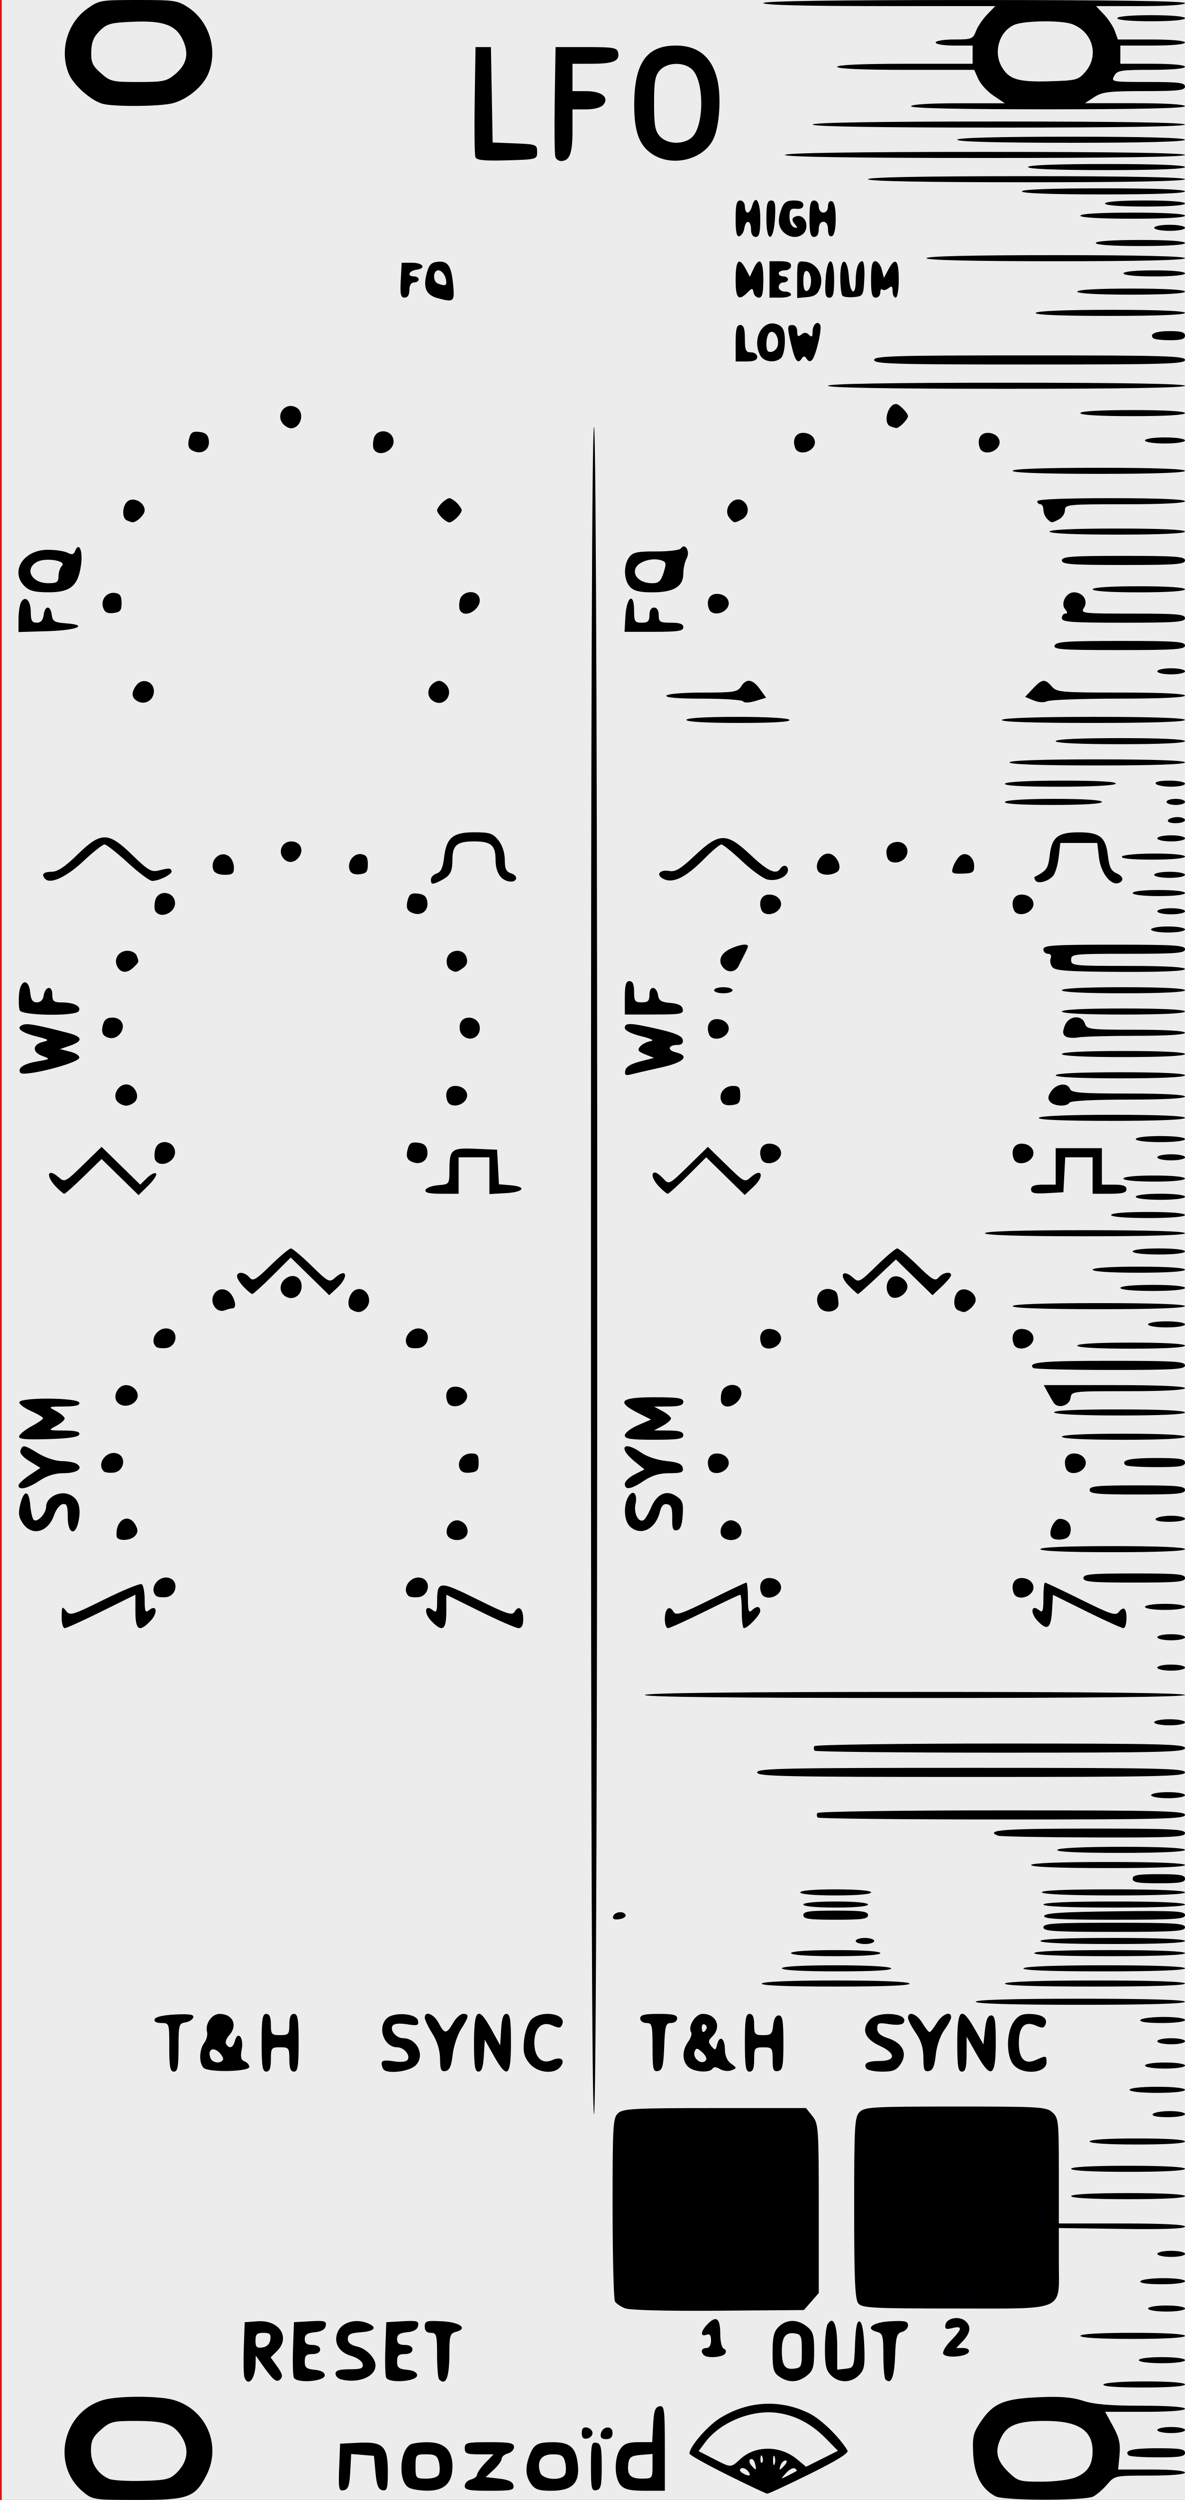 <?xml version="1.0" encoding="UTF-8" standalone="no"?>
<!-- Created with Inkscape (http://www.inkscape.org/) -->

<svg
   xmlns:dc="http://purl.org/dc/elements/1.1/"
   xmlns:cc="http://creativecommons.org/ns#"
   xmlns:rdf="http://www.w3.org/1999/02/22-rdf-syntax-ns#"
   xmlns:svg="http://www.w3.org/2000/svg"
   xmlns="http://www.w3.org/2000/svg"
   xmlns:xlink="http://www.w3.org/1999/xlink"
   xmlns:sodipodi="http://sodipodi.sourceforge.net/DTD/sodipodi-0.dtd"
   xmlns:inkscape="http://www.inkscape.org/namespaces/inkscape"
   width="60.96mm"
   height="128.5mm"
   version="1.1"
   viewBox="0 0 60.96 128.5"
   id="svg16"
   sodipodi:docname="nozori_68_LFO.svg"
   inkscape:version="0.92.3 (2405546, 2018-03-11)">
  <rect x="0" y="0" width="60.96" height="128.5" fill="#333333" stroke="none"/>
  <defs
     id="defs20">
    <linearGradient
       inkscape:collect="always"
       id="linearGradient4556">
      <stop
         style="stop-color:#000000;stop-opacity:1;"
         offset="0"
         id="stop4552" />
      <stop
         style="stop-color:#000000;stop-opacity:0;"
         offset="1"
         id="stop4554" />
    </linearGradient>
    <radialGradient
       inkscape:collect="always"
       xlink:href="#linearGradient4556"
       id="radialGradient4560"
       cx="30.633"
       cy="14.416"
       fx="30.633"
       fy="14.416"
       r="3.506"
       gradientTransform="matrix(1,0,0,0.975,0,0.358)"
       gradientUnits="userSpaceOnUse" />
  </defs>
  <sodipodi:namedview
     pagecolor="#ffffff"
     bordercolor="#666666"
     borderopacity="1"
     objecttolerance="10"
     gridtolerance="10"
     guidetolerance="10"
     inkscape:pageopacity="0"
     inkscape:pageshadow="2"
     inkscape:window-width="1920"
     inkscape:window-height="996"
     id="namedview18"
     showgrid="false"
     inkscape:zoom="1.4142136"
     inkscape:cx="-97.990465"
     inkscape:cy="277.43938"
     inkscape:window-x="0"
     inkscape:window-y="27"
     inkscape:window-maximized="1"
     inkscape:current-layer="layer13" />
  <g
     inkscape:groupmode="layer"
     id="layer3"
     inkscape:label="bg uniform"
     style="display:inline">
    <rect
       style="fill:#ececec;fill-opacity:1;fill-rule:nonzero;stroke:#f60000;stroke-width:0.247;stroke-opacity:1"
       id="rect48"
       width="61.164"
       height="128.89"
       x="-0.036"
       y="-0.142" />
    <rect
       style="fill:#000000;fill-opacity:1;fill-rule:nonzero;stroke:#00000a;stroke-width:0.265;stroke-opacity:1"
       id="rect1206"
       width="9.482"
       height="9.163"
       x="32.081"
       y="108.987" />
    <rect
       style="fill:#000000;fill-opacity:1;fill-rule:nonzero;stroke:#00000a;stroke-width:0.3;stroke-opacity:1"
       id="rect1208"
       width="9.035"
       height="8.956"
       x="44.699"
       y="109.009"
       ry="0" />
  </g>
  <g
     inkscape:groupmode="layer"
     id="layer13"
     inkscape:label="68_LFO"
     style="display:inline">
    <path
       style="fill:#000000;stroke-width:0.157"
       d="m 4.266,128.077 c -1.663,-1.38 -1.029,-4.145 1.083,-4.723 0.758,-0.208 2.794,-0.208 3.553,0 1.697,0.465 2.518,2.33 1.711,3.89 -0.588,1.136 -0.927,1.256 -3.539,1.256 -2.267,0 -2.306,-0.006 -2.808,-0.422 z m 4.831,-0.983 c 0.559,-0.551 0.648,-1.209 0.251,-1.838 -0.419,-0.664 -0.864,-0.816 -2.389,-0.816 -1.16,0 -1.292,0.034 -1.767,0.452 -0.418,0.368 -0.513,0.569 -0.513,1.08 0,0.658 0.35,1.197 0.943,1.45 0.174,0.074 0.939,0.119 1.699,0.099 1.237,-0.033 1.424,-0.078 1.777,-0.427 z m 42.125,1.224 c -0.713,-0.36 -1.099,-1.077 -1.156,-2.151 -0.048,-0.898 -0.002,-1.104 0.365,-1.654 0.653,-0.979 1.182,-1.209 2.967,-1.29 1.149,-0.052 1.743,-0.005 2.326,0.183 0.57,0.184 1.387,0.252 3.009,0.252 1.379,0 2.227,0.059 2.227,0.156 0,0.096 -0.79,0.156 -2.054,0.156 h -2.054 l 0.404,0.742 c 0.318,0.584 0.39,0.899 0.335,1.483 l -0.069,0.742 h 1.718 c 1.04,0 1.718,0.062 1.718,0.156 0,0.095 -0.708,0.156 -1.807,0.156 -1.795,0 -1.809,0.003 -2.19,0.449 -0.211,0.247 -0.533,0.528 -0.716,0.625 -0.42,0.222 -4.584,0.218 -5.025,-0.005 z m 4.109,-0.977 c 0.628,-0.259 0.88,-0.652 0.875,-1.369 -0.007,-1.062 -0.754,-1.533 -2.433,-1.533 -1.374,0 -1.929,0.199 -2.246,0.803 -0.368,0.701 -0.28,1.204 0.313,1.789 0.518,0.511 0.584,0.531 1.747,0.531 0.684,0 1.441,-0.096 1.745,-0.221 z m -17.924,-0.136 c -1.067,-0.53 -1.94,-1.019 -1.94,-1.087 0,-0.347 0.915,-1.411 1.561,-1.816 1.435,-0.9 3.126,-0.99 4.614,-0.246 0.605,0.303 1.533,1.205 1.956,1.902 0.08,0.131 -0.529,0.509 -1.947,1.21 -1.134,0.561 -2.117,1.015 -2.184,1.01 -0.067,-0.005 -0.994,-0.443 -2.061,-0.973 z m 3.573,-0.195 c 0.028,-0.023 -0.016,-0.082 -0.098,-0.131 -0.081,-0.05 -0.282,0.059 -0.446,0.241 -0.297,0.33 -0.297,0.331 0.098,0.131 0.218,-0.11 0.418,-0.219 0.446,-0.241 z m -2.503,0.007 c -0.108,-0.128 -0.266,-0.189 -0.353,-0.137 -0.096,0.058 -0.073,0.149 0.058,0.23 0.342,0.213 0.509,0.16 0.295,-0.093 z m 0.362,-0.39 c -0.045,-0.171 -0.149,-0.27 -0.23,-0.22 -0.087,0.053 -0.072,0.181 0.037,0.311 0.25,0.297 0.291,0.278 0.193,-0.09 z m 1.537,0.076 c 0.114,-0.135 0.129,-0.234 0.036,-0.234 -0.088,0 -0.202,0.105 -0.252,0.234 -0.05,0.129 -0.066,0.234 -0.036,0.234 0.03,0 0.144,-0.105 0.252,-0.234 z m -2.285,-0.309 c 0.775,-0.709 2.048,-0.701 2.913,0.017 l 0.463,0.384 0.82,-0.41 0.82,-0.41 -0.614,-0.625 c -0.75,-0.764 -1.571,-1.198 -2.506,-1.325 -1.319,-0.178 -2.932,0.477 -3.702,1.505 l -0.346,0.462 0.754,0.387 c 0.937,0.481 0.889,0.48 1.398,0.015 z m 1.756,-0.121 c -0.044,-0.107 -0.08,-0.019 -0.08,0.195 0,0.215 0.036,0.303 0.08,0.195 0.044,-0.107 0.044,-0.283 0,-0.39 z m -0.63,0.01 c -0.051,-0.125 -0.088,-0.088 -0.096,0.094 -0.007,0.165 0.031,0.257 0.083,0.205 0.053,-0.052 0.058,-0.187 0.012,-0.299 z m -21.767,0.549 0.046,-1.223 0.928,-0.047 c 1.289,-0.066 1.526,0.166 1.526,1.488 0,0.87 -0.037,0.995 -0.277,0.95 -0.212,-0.04 -0.296,-0.255 -0.356,-0.909 l -0.079,-0.857 -0.586,-0.048 -0.586,-0.048 -0.048,0.905 c -0.038,0.724 -0.105,0.916 -0.332,0.959 -0.257,0.048 -0.279,-0.065 -0.238,-1.169 z m 3.576,1.032 c -0.541,-0.311 -0.483,-1.855 0.083,-2.21 0.103,-0.065 0.491,-0.119 0.861,-0.12 0.886,-0.003 1.306,0.398 1.306,1.247 0,0.851 -0.42,1.251 -1.306,1.244 -0.37,-0.003 -0.795,-0.075 -0.944,-0.16 z m 1.559,-0.694 c 0.05,-0.129 0.047,-0.41 -0.008,-0.625 -0.082,-0.322 -0.195,-0.39 -0.65,-0.39 -0.537,0 -0.551,0.015 -0.551,0.625 0,0.611 0.012,0.625 0.559,0.625 0.351,0 0.593,-0.087 0.65,-0.235 z m 1.324,0.61 c 0,-0.137 0.143,-0.286 0.317,-0.33 0.174,-0.045 0.317,-0.157 0.317,-0.25 0,-0.093 0.191,-0.365 0.425,-0.606 l 0.425,-0.438 h -0.742 c -0.637,0 -0.742,-0.044 -0.742,-0.312 0,-0.286 0.106,-0.312 1.267,-0.312 1.053,0 1.267,0.042 1.267,0.249 0,0.137 -0.143,0.286 -0.317,0.33 -0.174,0.045 -0.317,0.167 -0.317,0.27 0,0.104 -0.185,0.359 -0.411,0.567 l -0.411,0.379 0.686,0.078 c 0.488,0.056 0.701,0.157 0.739,0.351 0.047,0.242 -0.094,0.273 -1.226,0.273 -1.064,0 -1.278,-0.042 -1.278,-0.249 z m 3.413,-0.098 c -0.288,-0.406 -0.313,-0.866 -0.078,-1.474 0.218,-0.565 0.406,-0.672 1.187,-0.675 0.884,-0.003 1.194,0.266 1.292,1.121 0.112,0.983 -0.279,1.375 -1.371,1.375 -0.629,0 -0.831,-0.068 -1.029,-0.347 z m 1.755,-0.512 c 0.05,-0.129 0.047,-0.41 -0.008,-0.625 -0.082,-0.321 -0.195,-0.39 -0.64,-0.39 -0.589,0 -0.829,0.352 -0.641,0.937 0.125,0.388 1.144,0.45 1.289,0.078 z m 1.324,-0.39 c 0,-1.127 0.032,-1.266 0.277,-1.219 0.234,0.044 0.277,0.232 0.277,1.219 0,0.987 -0.043,1.175 -0.277,1.219 -0.246,0.047 -0.277,-0.092 -0.277,-1.219 z m 1.529,0.964 c -0.333,-0.363 -0.341,-1.407 -0.016,-1.866 0.191,-0.269 0.403,-0.347 0.942,-0.347 h 0.696 l 0.047,-0.896 c 0.037,-0.707 0.106,-0.907 0.325,-0.948 0.253,-0.048 0.277,0.137 0.277,2.145 v 2.197 h -1.005 c -0.772,0 -1.065,-0.066 -1.267,-0.286 z m 1.638,-0.973 v -0.634 l -0.594,0.048 c -0.483,0.039 -0.603,0.116 -0.646,0.411 -0.087,0.608 0.082,0.808 0.68,0.808 0.548,0 0.559,-0.012 0.559,-0.634 z m 24.494,-0.559 c -0.262,-0.258 0.183,-0.369 1.483,-0.369 1.153,0 1.416,0.043 1.416,0.234 0,0.191 -0.261,0.234 -1.399,0.234 -0.769,0 -1.444,-0.045 -1.5,-0.1 z m -28.135,-1.149 c 0,-0.235 0.083,-0.319 0.277,-0.283 0.152,0.029 0.277,0.156 0.277,0.283 0,0.126 -0.125,0.254 -0.277,0.283 -0.194,0.037 -0.277,-0.047 -0.277,-0.283 z m 0.98,0.041 c 0.079,-0.407 0.604,-0.452 0.604,-0.052 0,0.223 -0.102,0.324 -0.328,0.324 -0.227,0 -0.312,-0.084 -0.275,-0.271 z m 28.629,-0.197 c 0,-0.086 0.321,-0.156 0.713,-0.156 0.392,0 0.713,0.07 0.713,0.156 0,0.086 -0.321,0.156 -0.713,0.156 -0.392,0 -0.713,-0.07 -0.713,-0.156 z m -2.771,-2.342 c 0.057,-0.091 0.952,-0.156 2.147,-0.156 1.26,0 2.049,0.06 2.049,0.156 0,0.096 -0.821,0.156 -2.147,0.156 -1.391,0 -2.112,-0.055 -2.049,-0.156 z m -44.188,-0.364 c -0.045,-0.115 -0.06,-0.8 -0.035,-1.522 l 0.046,-1.314 0.664,-0.048 c 1.121,-0.08 1.709,0.83 0.992,1.537 l -0.323,0.318 0.342,0.474 c 0.265,0.367 0.3,0.516 0.153,0.657 -0.196,0.19 -0.365,0.048 -0.99,-0.84 l -0.269,-0.382 -0.008,0.417 c -0.016,0.778 -0.374,1.217 -0.574,0.702 z m 1.329,-1.939 c 0.041,-0.286 -0.025,-0.351 -0.356,-0.351 -0.331,0 -0.407,0.074 -0.407,0.401 0,0.327 0.066,0.392 0.356,0.351 0.229,-0.032 0.374,-0.175 0.407,-0.401 z m 1.208,1.947 c -0.046,-0.119 -0.064,-0.808 -0.038,-1.531 l 0.046,-1.314 0.845,-0.048 c 0.742,-0.042 0.838,-0.013 0.79,0.234 -0.036,0.189 -0.223,0.298 -0.567,0.331 -0.385,0.037 -0.513,0.124 -0.513,0.351 0,0.218 0.11,0.302 0.396,0.302 0.246,0 0.396,0.088 0.396,0.234 0,0.146 -0.15,0.234 -0.396,0.234 -0.314,0 -0.396,0.079 -0.396,0.38 0,0.315 0.088,0.389 0.515,0.429 0.33,0.031 0.515,0.133 0.515,0.283 0,0.323 -1.469,0.427 -1.592,0.113 z m 2.423,0.092 c -0.152,-0.039 -0.277,-0.172 -0.277,-0.294 0,-0.16 0.203,-0.223 0.724,-0.223 0.599,0 0.715,-0.046 0.672,-0.268 -0.029,-0.148 -0.289,-0.335 -0.582,-0.417 -0.656,-0.185 -0.942,-0.711 -0.687,-1.262 0.209,-0.452 0.854,-0.655 1.438,-0.452 0.618,0.214 0.499,0.442 -0.26,0.496 -0.533,0.038 -0.673,0.108 -0.673,0.339 0,0.196 0.155,0.324 0.475,0.394 0.472,0.102 0.95,0.591 0.95,0.972 0,0.585 -0.895,0.945 -1.781,0.716 z m 2.327,-0.092 c -0.046,-0.119 -0.064,-0.808 -0.038,-1.531 l 0.046,-1.314 0.845,-0.048 c 0.742,-0.042 0.838,-0.013 0.79,0.234 -0.036,0.189 -0.223,0.298 -0.567,0.331 -0.385,0.037 -0.513,0.124 -0.513,0.351 0,0.218 0.11,0.302 0.396,0.302 0.246,0 0.396,0.088 0.396,0.234 0,0.146 -0.15,0.234 -0.396,0.234 -0.314,0 -0.396,0.079 -0.396,0.38 0,0.315 0.088,0.389 0.515,0.429 0.33,0.031 0.515,0.133 0.515,0.283 0,0.323 -1.469,0.427 -1.592,0.113 z m 2.727,0.096 c -0.058,-0.057 -0.106,-0.619 -0.106,-1.249 0,-1.041 -0.029,-1.145 -0.317,-1.145 -0.214,0 -0.317,-0.104 -0.317,-0.32 0,-0.291 0.083,-0.316 0.898,-0.273 0.924,0.048 1.348,0.377 0.702,0.544 -0.294,0.076 -0.333,0.201 -0.333,1.07 0,1.273 -0.173,1.724 -0.528,1.374 z m 17.505,-0.139 c -0.302,-0.208 -0.352,-0.386 -0.352,-1.249 0,-0.798 0.066,-1.071 0.317,-1.318 0.399,-0.394 0.965,-0.399 1.447,-0.014 0.32,0.255 0.374,0.438 0.374,1.263 0,0.825 -0.054,1.008 -0.374,1.263 -0.453,0.362 -0.941,0.381 -1.412,0.055 z m 1.152,-1.318 c 0,-0.786 -0.032,-0.863 -0.378,-0.911 -0.453,-0.063 -0.646,0.192 -0.649,0.86 -0.004,0.778 0.145,1.011 0.612,0.958 0.392,-0.045 0.415,-0.096 0.415,-0.906 z m 1.504,1.249 c -0.255,-0.251 -0.316,-0.518 -0.314,-1.366 0.001,-0.58 0.065,-1.151 0.141,-1.269 0.291,-0.453 0.49,0.023 0.49,1.172 v 1.172 l 0.435,-0.049 c 0.429,-0.049 0.436,-0.067 0.482,-1.27 0.033,-0.868 0.102,-1.203 0.238,-1.158 0.121,0.04 0.208,0.497 0.237,1.253 0.04,1.027 0.002,1.235 -0.277,1.51 -0.411,0.405 -1.024,0.408 -1.432,0.006 z m 2.801,0.211 c -0.06,-0.059 -0.109,-0.614 -0.109,-1.234 0,-1.014 -0.033,-1.135 -0.333,-1.213 -0.646,-0.167 -0.221,-0.496 0.702,-0.544 0.747,-0.039 0.898,-0.004 0.898,0.21 0,0.141 -0.14,0.293 -0.31,0.337 -0.268,0.069 -0.317,0.24 -0.356,1.261 -0.042,1.079 -0.203,1.467 -0.491,1.183 z m 13.033,-0.992 c 0,-0.09 0.501,-0.156 1.188,-0.156 0.686,0 1.188,0.066 1.188,0.156 0,0.09 -0.501,0.156 -1.188,0.156 -0.686,0 -1.188,-0.066 -1.188,-0.156 z m -22.378,-0.26 c -0.182,-0.18 -0.115,-0.364 0.132,-0.364 0.147,0 0.238,-0.147 0.238,-0.385 0,-0.278 -0.066,-0.36 -0.238,-0.296 -0.341,0.129 -0.292,-0.202 0.085,-0.574 0.437,-0.431 0.628,-0.264 0.628,0.548 0,0.383 0.081,0.707 0.186,0.742 0.103,0.034 0.134,0.145 0.07,0.247 -0.124,0.198 -0.923,0.257 -1.101,0.082 z m 12.321,-0.057 c -0.062,-0.1 0.106,-0.399 0.381,-0.68 0.6,-0.61 0.623,-0.787 0.084,-0.653 -0.335,0.083 -0.399,0.051 -0.355,-0.178 0.065,-0.336 0.69,-0.456 1.01,-0.194 0.323,0.265 0.284,0.617 -0.115,1.037 l -0.344,0.361 h 0.357 c 0.215,0 0.332,0.078 0.292,0.195 -0.084,0.253 -1.164,0.345 -1.31,0.112 z m 7.049,-0.932 c 0,-0.098 1.003,-0.156 2.692,-0.156 1.689,0 2.692,0.058 2.692,0.156 0,0.098 -1.003,0.156 -2.692,0.156 -1.689,0 -2.692,-0.058 -2.692,-0.156 z m -23.429,-1.418 c -0.215,-0.087 -0.446,-0.243 -0.512,-0.346 -0.066,-0.103 -0.122,-2.267 -0.123,-4.808 -0.002,-4.28 0.019,-4.64 0.287,-4.879 0.256,-0.228 0.837,-0.258 4.976,-0.258 h 4.687 l 0.328,0.411 c 0.314,0.394 0.328,0.597 0.328,4.753 v 4.342 l -0.382,0.438 -0.382,0.438 -4.408,0.034 c -2.706,0.021 -4.559,-0.027 -4.799,-0.125 z m 6.617,-1.144 c 0.874,-0.437 1.846,-1.43 2.209,-2.257 0.391,-0.889 0.332,-2.588 -0.122,-3.518 -0.758,-1.554 -2.08,-2.434 -3.84,-2.559 -1.335,-0.095 -2.272,0.227 -3.249,1.116 -0.933,0.848 -1.333,1.671 -1.425,2.928 -0.091,1.245 0.221,2.304 0.927,3.149 0.533,0.637 1.631,1.334 2.415,1.533 0.814,0.206 2.256,0.023 3.085,-0.391 z m 20.296,1.157 c 0,-0.087 0.422,-0.156 0.95,-0.156 0.528,0 0.95,0.069 0.95,0.156 0,0.087 -0.422,0.156 -0.95,0.156 -0.528,0 -0.95,-0.069 -0.95,-0.156 z m -14.904,-0.258 c -0.173,-0.206 -0.217,-1.197 -0.217,-4.913 0,-4.26 0.024,-4.678 0.283,-4.933 0.259,-0.255 0.68,-0.279 4.931,-0.279 4.349,0 4.67,0.019 4.982,0.297 0.314,0.281 0.333,0.451 0.333,3.006 v 2.708 h 3.246 c 2.14,0 3.246,0.055 3.246,0.162 0,0.108 -1.076,0.147 -3.246,0.117 l -3.246,-0.045 1.57e-4,1.756 c 1.58e-4,2.574 0.435,2.381 -5.364,2.381 -4.207,0 -4.755,-0.029 -4.948,-0.258 z m 6.864,-0.8 c 2.925,-1.276 3.595,-4.906 1.32,-7.149 -2.188,-2.158 -5.725,-1.618 -7.128,1.088 -0.935,1.802 -0.527,3.925 1.018,5.301 1.332,1.187 3.15,1.475 4.79,0.76 z m 7.644,-0.347 c 0.054,-0.086 0.592,-0.156 1.197,-0.156 0.627,0 1.099,0.067 1.099,0.156 0,0.09 -0.505,0.156 -1.197,0.156 -0.758,0 -1.161,-0.057 -1.099,-0.156 z m 0.871,-1.405 c 0,-0.086 0.321,-0.156 0.713,-0.156 0.392,0 0.713,0.07 0.713,0.156 0,0.086 -0.321,0.156 -0.713,0.156 -0.392,0 -0.713,-0.07 -0.713,-0.156 z m -4.433,-2.967 c 0,-0.099 1.082,-0.156 2.929,-0.156 1.847,0 2.929,0.058 2.929,0.156 0,0.099 -1.082,0.156 -2.929,0.156 -1.847,0 -2.929,-0.058 -2.929,-0.156 z m 0,-1.405 c 0,-0.099 1.082,-0.156 2.929,-0.156 1.847,0 2.929,0.058 2.929,0.156 0,0.099 -1.082,0.156 -2.929,0.156 -1.847,0 -2.929,-0.058 -2.929,-0.156 z m 0.95,-1.405 c 0,-0.097 0.924,-0.156 2.454,-0.156 1.531,0 2.454,0.059 2.454,0.156 0,0.097 -0.924,0.156 -2.454,0.156 -1.531,0 -2.454,-0.059 -2.454,-0.156 z m 3.246,-1.405 c 0.054,-0.086 0.45,-0.156 0.88,-0.156 0.43,0 0.782,0.07 0.782,0.156 0,0.086 -0.396,0.156 -0.88,0.156 -0.546,0 -0.843,-0.059 -0.782,-0.156 z M 30.401,65.255 c 0,-28.903 0.053,-43.382 0.158,-43.318 0.22,0.134 0.22,86.733 0,86.733 -0.105,0 -0.158,-14.576 -0.158,-43.415 z m 27.709,42.165 c 0,-0.092 0.581,-0.156 1.425,-0.156 0.844,0 1.425,0.064 1.425,0.156 0,0.092 -0.581,0.156 -1.425,0.156 -0.844,0 -1.425,-0.064 -1.425,-0.156 z M 8.709,105.235 c 0,-1.239 -0.003,-1.249 -0.409,-1.249 -0.257,0 -0.385,-0.073 -0.344,-0.195 0.041,-0.121 0.441,-0.213 1.058,-0.242 0.759,-0.036 0.977,7.8e-4 0.925,0.156 -0.037,0.112 -0.223,0.225 -0.412,0.253 -0.32,0.046 -0.344,0.137 -0.344,1.288 0,0.997 -0.046,1.238 -0.238,1.238 -0.191,0 -0.238,-0.243 -0.238,-1.249 z m 1.765,1.053 c -0.247,-0.244 -0.229,-0.93 0.034,-1.284 0.119,-0.16 0.183,-0.412 0.144,-0.56 -0.111,-0.417 0.243,-0.926 0.643,-0.926 0.692,0 0.954,0.599 0.486,1.11 -0.139,0.152 -0.206,0.35 -0.149,0.442 0.165,0.263 0.358,0.194 0.452,-0.162 0.148,-0.556 0.466,-0.171 0.352,0.426 -0.076,0.4 -0.041,0.553 0.144,0.623 0.135,0.051 0.245,0.178 0.245,0.282 0,0.253 -2.101,0.297 -2.352,0.05 z m 0.993,-0.408 c 0.047,-0.074 -0.049,-0.255 -0.212,-0.401 -0.324,-0.289 -0.586,-0.1 -0.427,0.309 0.097,0.248 0.504,0.307 0.639,0.091 z m 1.992,-0.88 c 0,-1.214 0.043,-1.483 0.238,-1.483 0.166,0 0.238,0.165 0.238,0.546 0,0.503 0.038,0.546 0.475,0.546 0.437,0 0.475,-0.043 0.475,-0.546 0,-0.382 0.072,-0.546 0.238,-0.546 0.194,0 0.238,0.269 0.238,1.483 0,1.214 -0.043,1.483 -0.238,1.483 -0.172,0 -0.238,-0.173 -0.238,-0.625 0,-0.59 -0.026,-0.625 -0.475,-0.625 -0.449,0 -0.475,0.035 -0.475,0.625 0,0.451 -0.066,0.625 -0.238,0.625 -0.194,0 -0.238,-0.269 -0.238,-1.483 z m 6.281,1.379 c -0.058,-0.057 -0.106,-0.199 -0.106,-0.314 0,-0.156 0.156,-0.185 0.613,-0.113 0.391,0.062 0.654,0.032 0.726,-0.083 0.147,-0.235 -0.195,-0.635 -0.543,-0.635 -0.667,0 -1.031,-0.996 -0.54,-1.48 0.359,-0.354 1.54,-0.268 1.614,0.118 0.046,0.24 -0.03,0.264 -0.573,0.178 -0.402,-0.063 -0.666,-0.034 -0.738,0.081 -0.146,0.233 0.194,0.635 0.537,0.635 0.732,0 1.154,0.903 0.652,1.397 -0.317,0.313 -1.401,0.456 -1.644,0.216 z m 2.898,-0.548 c -0.003,-0.438 -0.142,-0.895 -0.395,-1.3 -0.215,-0.343 -0.39,-0.712 -0.391,-0.82 -0.002,-0.373 0.467,-0.193 0.712,0.273 0.306,0.584 0.407,0.584 0.745,-9.3e-4 0.148,-0.257 0.38,-0.467 0.515,-0.467 0.326,0 0.309,0.132 -0.104,0.781 -0.191,0.301 -0.387,0.897 -0.435,1.326 -0.064,0.576 -0.159,0.793 -0.364,0.831 -0.229,0.043 -0.278,-0.066 -0.282,-0.623 z m 1.747,-0.831 c 0,-1.77 0.211,-1.928 0.901,-0.674 l 0.445,0.81 0.048,-0.81 c 0.034,-0.581 0.113,-0.81 0.277,-0.81 0.184,0 0.229,0.293 0.229,1.483 0,1.765 -0.188,1.905 -0.885,0.664 l -0.461,-0.82 -0.048,0.82 c -0.034,0.59 -0.112,0.82 -0.277,0.82 -0.184,0 -0.229,-0.293 -0.229,-1.483 z m 2.846,1.054 c -0.276,-0.344 -0.33,-0.577 -0.272,-1.173 0.039,-0.409 0.2,-0.883 0.357,-1.054 0.482,-0.525 1.828,-0.341 1.61,0.219 -0.081,0.208 -0.164,0.219 -0.504,0.066 -0.543,-0.244 -0.934,0.128 -0.934,0.887 0,0.752 0.392,1.131 0.923,0.892 0.462,-0.207 0.7,0.009 0.402,0.364 -0.331,0.393 -1.193,0.283 -1.582,-0.202 z m 6.338,-0.808 c 0,-1.156 -0.026,-1.261 -0.317,-1.261 -0.176,0 -0.317,-0.104 -0.317,-0.234 0,-0.182 0.211,-0.234 0.95,-0.234 0.739,0 0.95,0.052 0.95,0.234 0,0.129 -0.14,0.234 -0.31,0.234 -0.277,0 -0.315,0.128 -0.356,1.208 -0.038,1.005 -0.093,1.217 -0.323,1.261 -0.245,0.046 -0.277,-0.092 -0.277,-1.208 z m 1.832,0.992 c -0.317,-0.313 -0.318,-0.837 -0.002,-1.282 0.136,-0.191 0.206,-0.412 0.157,-0.49 -0.188,-0.3 0.215,-0.95 0.59,-0.95 0.703,0 0.99,0.676 0.495,1.164 -0.213,0.21 -0.22,0.29 -0.042,0.5 0.19,0.226 0.219,0.216 0.293,-0.092 0.12,-0.503 0.399,-0.326 0.399,0.255 0,0.32 0.114,0.584 0.317,0.73 0.306,0.223 0.307,0.234 0.019,0.344 -0.164,0.063 -0.428,0.034 -0.586,-0.064 -0.184,-0.113 -0.323,-0.122 -0.384,-0.025 -0.15,0.24 -0.978,0.179 -1.253,-0.092 z m 0.926,-0.358 c 0.047,-0.074 -0.047,-0.253 -0.209,-0.397 -0.245,-0.219 -0.308,-0.225 -0.38,-0.04 -0.141,0.362 0.389,0.755 0.588,0.437 z m 0.006,-1.571 c 0.05,-0.08 0.019,-0.189 -0.07,-0.243 -0.088,-0.054 -0.161,0.011 -0.161,0.145 0,0.274 0.095,0.315 0.231,0.098 z m 1.986,0.692 c 0,-1.214 0.043,-1.483 0.238,-1.483 0.166,0 0.238,0.165 0.238,0.546 0,0.5 0.039,0.546 0.465,0.546 0.409,0 0.471,-0.061 0.515,-0.507 0.032,-0.325 0.135,-0.507 0.287,-0.507 0.193,0 0.238,0.26 0.238,1.403 0,1.212 -0.038,1.41 -0.277,1.456 -0.227,0.043 -0.277,-0.062 -0.277,-0.583 0,-0.603 -0.025,-0.636 -0.475,-0.636 -0.449,0 -0.475,0.035 -0.475,0.625 0,0.451 -0.066,0.625 -0.238,0.625 -0.194,0 -0.238,-0.269 -0.238,-1.483 z m 6.248,1.317 c -0.162,-0.258 0.059,-0.38 0.689,-0.38 0.841,0 0.839,-0.396 -0.005,-0.783 -0.768,-0.352 -0.956,-0.849 -0.507,-1.338 0.439,-0.478 2.047,-0.338 1.741,0.152 -0.068,0.109 -0.342,0.137 -0.733,0.076 -0.556,-0.088 -0.624,-0.064 -0.624,0.222 0,0.229 0.162,0.373 0.565,0.504 0.744,0.242 1.003,0.773 0.642,1.317 -0.216,0.326 -0.389,0.397 -0.963,0.397 -0.385,0 -0.746,-0.075 -0.804,-0.167 z m 2.936,-0.533 c 0,-0.513 -0.115,-0.889 -0.396,-1.297 -0.218,-0.316 -0.396,-0.664 -0.396,-0.772 0,-0.368 0.455,-0.201 0.738,0.27 0.154,0.258 0.321,0.468 0.371,0.468 0.05,0 0.216,-0.211 0.371,-0.468 0.273,-0.455 0.738,-0.643 0.738,-0.297 0,0.094 -0.16,0.393 -0.356,0.663 -0.206,0.285 -0.389,0.821 -0.435,1.272 -0.059,0.579 -0.151,0.792 -0.357,0.831 -0.232,0.043 -0.277,-0.067 -0.277,-0.67 z m 1.742,-0.784 c 0,-1.763 0.207,-1.923 0.901,-0.699 l 0.445,0.784 0.079,-0.745 c 0.056,-0.523 0.15,-0.745 0.317,-0.745 0.193,0 0.238,0.26 0.238,1.403 0,1.765 -0.239,1.909 -0.986,0.591 l -0.511,-0.902 -0.004,0.898 c -0.003,0.692 -0.058,0.898 -0.241,0.898 -0.194,0 -0.238,-0.269 -0.238,-1.483 z m 2.914,1.155 c -0.396,-0.431 -0.407,-1.635 -0.021,-2.215 0.21,-0.316 0.409,-0.422 0.792,-0.42 0.648,0.003 0.98,0.208 0.856,0.527 -0.08,0.206 -0.166,0.218 -0.493,0.071 -0.574,-0.258 -0.881,0.05 -0.881,0.883 0,0.834 0.307,1.14 0.883,0.882 0.522,-0.235 0.542,-0.23 0.542,0.116 0,0.567 -1.198,0.679 -1.678,0.156 z m 6.744,0.016 c 0,-0.088 0.449,-0.156 1.029,-0.156 0.581,0 1.029,0.068 1.029,0.156 0,0.088 -0.449,0.156 -1.029,0.156 -0.581,0 -1.029,-0.068 -1.029,-0.156 z m 0.633,-1.249 c 0,-0.086 0.321,-0.156 0.713,-0.156 0.392,0 0.713,0.07 0.713,0.156 0,0.086 -0.321,0.156 -0.713,0.156 -0.392,0 -0.713,-0.07 -0.713,-0.156 z m -0.871,-1.093 c 0.054,-0.086 0.592,-0.156 1.197,-0.156 0.627,0 1.099,0.067 1.099,0.156 0,0.09 -0.505,0.156 -1.197,0.156 -0.758,0 -1.161,-0.057 -1.099,-0.156 z m -8.471,-0.937 c 0,-0.101 1.9,-0.156 5.383,-0.156 3.483,0 5.383,0.055 5.383,0.156 0,0.101 -1.9,0.156 -5.383,0.156 -3.483,0 -5.383,-0.055 -5.383,-0.156 z m -11.004,-0.937 c 0.061,-0.097 1.503,-0.156 3.8,-0.156 2.297,0 3.739,0.059 3.8,0.156 0.064,0.102 -1.242,0.156 -3.8,0.156 -2.558,0 -3.864,-0.054 -3.8,-0.156 z m 12.509,0 c 0.062,-0.098 1.796,-0.156 4.68,-0.156 2.949,0 4.582,0.056 4.582,0.156 0,0.101 -1.666,0.156 -4.68,0.156 -3.08,0 -4.647,-0.053 -4.582,-0.156 z m -11.479,-0.781 c 0,-0.098 1.026,-0.156 2.762,-0.156 1.67,0 2.8,0.062 2.859,0.156 0.064,0.102 -0.896,0.156 -2.762,0.156 -1.801,0 -2.859,-0.058 -2.859,-0.156 z m 12.429,0 c 0.061,-0.098 1.638,-0.156 4.205,-0.156 2.633,0 4.107,0.056 4.107,0.156 0,0.1 -1.507,0.156 -4.205,0.156 -2.763,0 -4.172,-0.053 -4.107,-0.156 z m -11.954,-0.781 c 0,-0.097 0.871,-0.156 2.296,-0.156 1.425,0 2.296,0.059 2.296,0.156 0,0.097 -0.871,0.156 -2.296,0.156 -1.425,0 -2.296,-0.059 -2.296,-0.156 z m 12.509,0 c 0,-0.1 1.399,-0.156 3.879,-0.156 2.481,0 3.879,0.056 3.879,0.156 0,0.1 -1.399,0.156 -3.879,0.156 -2.481,0 -3.879,-0.056 -3.879,-0.156 z m -9.183,-0.625 c 0,-0.086 0.214,-0.156 0.475,-0.156 0.261,0 0.475,0.07 0.475,0.156 0,0.086 -0.214,0.156 -0.475,0.156 -0.261,0 -0.475,-0.07 -0.475,-0.156 z m 9.5,0 c 0,-0.1 1.346,-0.156 3.721,-0.156 2.375,0 3.721,0.056 3.721,0.156 0,0.1 -1.346,0.156 -3.721,0.156 -2.375,0 -3.721,-0.056 -3.721,-0.156 z M 53.676,99.067 c 0,-0.201 0.51,-0.234 3.642,-0.234 3.132,0 3.642,0.033 3.642,0.234 0,0.201 -0.51,0.234 -3.642,0.234 -3.132,0 -3.642,-0.033 -3.642,-0.234 z M 31.545,98.495 c 0.082,-0.242 0.579,-0.283 0.638,-0.052 0.022,0.086 -0.129,0.18 -0.334,0.208 -0.256,0.036 -0.352,-0.013 -0.303,-0.156 z m 9.782,-0.052 c 0,-0.193 0.29,-0.234 1.663,-0.234 1.372,0 1.663,0.041 1.663,0.234 0,0.193 -0.29,0.234 -1.663,0.234 -1.372,0 -1.663,-0.041 -1.663,-0.234 z m 12.39,0.039 c 0.05,-0.147 0.955,-0.206 3.655,-0.237 3.123,-0.037 3.589,-0.011 3.589,0.195 0,0.205 -0.492,0.237 -3.655,0.237 -2.854,0 -3.64,-0.043 -3.589,-0.195 z M 41.326,97.896 c 0,-0.094 0.66,-0.156 1.663,-0.156 1.003,0 1.663,0.062 1.663,0.156 0,0.094 -0.66,0.156 -1.663,0.156 -1.003,0 -1.663,-0.062 -1.663,-0.156 z m 12.35,0 c 0,-0.1 1.319,-0.156 3.642,-0.156 2.322,0 3.642,0.057 3.642,0.156 0,0.1 -1.319,0.156 -3.642,0.156 -2.322,0 -3.642,-0.057 -3.642,-0.156 z M 41.168,97.272 c 0,-0.095 0.713,-0.156 1.821,-0.156 1.108,0 1.821,0.061 1.821,0.156 0,0.095 -0.713,0.156 -1.821,0.156 -1.108,0 -1.821,-0.061 -1.821,-0.156 z m 12.429,0 c -0.064,-0.102 1.186,-0.156 3.632,-0.156 2.381,0 3.73,0.056 3.73,0.156 0,0.1 -1.316,0.156 -3.632,0.156 -2.251,0 -3.67,-0.059 -3.73,-0.156 z m 4.671,-0.703 c 0,-0.19 0.255,-0.234 1.346,-0.234 1.091,0 1.346,0.044 1.346,0.234 0,0.19 -0.255,0.234 -1.346,0.234 -1.091,0 -1.346,-0.044 -1.346,-0.234 z m -5.225,-0.703 c 0,-0.1 1.425,-0.156 3.958,-0.156 2.533,0 3.958,0.056 3.958,0.156 0,0.1 -1.425,0.156 -3.958,0.156 -2.533,0 -3.958,-0.056 -3.958,-0.156 z m 1.346,-0.781 c 0.06,-0.096 1.347,-0.156 3.334,-0.156 2.052,0 3.237,0.057 3.237,0.156 0,0.099 -1.217,0.156 -3.334,0.156 -2.183,0 -3.301,-0.054 -3.237,-0.156 z m -3.048,-0.728 c -0.719,-0.286 0.296,-0.365 4.71,-0.365 4.257,0 4.908,0.031 4.908,0.234 0,0.203 -0.623,0.233 -4.71,0.222 -2.591,-0.007 -4.8,-0.048 -4.908,-0.091 z m -9.272,-0.933 c -0.056,-0.055 -0.063,-0.16 -0.017,-0.234 0.046,-0.074 4.319,-0.134 9.496,-0.134 8.26,0 9.412,0.029 9.412,0.234 0,0.206 -1.149,0.234 -9.395,0.234 -5.167,0 -9.44,-0.045 -9.496,-0.1 z m 17.149,-1.149 c 0,-0.086 0.392,-0.156 0.871,-0.156 0.479,0 0.871,0.07 0.871,0.156 0,0.086 -0.392,0.156 -0.871,0.156 -0.479,0 -0.871,-0.07 -0.871,-0.156 z M 38.951,91.104 c 0,-0.206 1.328,-0.234 11.004,-0.234 9.676,0 11.004,0.028 11.004,0.234 0,0.206 -1.328,0.234 -11.004,0.234 -9.676,0 -11.004,-0.028 -11.004,-0.234 z m 2.96,-1.115 c -0.056,-0.055 -0.063,-0.16 -0.017,-0.234 0.046,-0.074 4.355,-0.134 9.575,-0.134 8.331,0 9.491,0.029 9.491,0.234 0,0.206 -1.158,0.234 -9.474,0.234 -5.211,0 -9.519,-0.045 -9.575,-0.1 z m 17.465,-1.461 c 0,-0.086 0.356,-0.156 0.792,-0.156 0.435,0 0.792,0.07 0.792,0.156 0,0.086 -0.356,0.156 -0.792,0.156 -0.435,0 -0.792,-0.07 -0.792,-0.156 z M 33.172,87.123 c 0.064,-0.102 4.884,-0.156 13.943,-0.156 9.124,0 13.845,0.053 13.845,0.156 0,0.103 -4.753,0.156 -13.943,0.156 -9.255,0 -13.91,-0.052 -13.845,-0.156 z m 26.363,-1.405 c 0,-0.086 0.321,-0.156 0.713,-0.156 0.392,0 0.713,0.07 0.713,0.156 0,0.086 -0.321,0.156 -0.713,0.156 -0.392,0 -0.713,-0.07 -0.713,-0.156 z m 0,-1.561 c 0,-0.086 0.321,-0.156 0.713,-0.156 0.392,0 0.713,0.07 0.713,0.156 0,0.086 -0.321,0.156 -0.713,0.156 -0.392,0 -0.713,-0.07 -0.713,-0.156 z M 3.172,83.103 c 0.005,-0.529 0.026,-0.558 0.222,-0.303 0.205,0.266 0.318,0.232 1.981,-0.59 0.97,-0.48 1.832,-0.831 1.916,-0.78 0.083,0.051 0.151,0.413 0.151,0.805 0,0.596 0.037,0.683 0.223,0.53 0.402,-0.329 0.472,0.137 0.082,0.546 -0.585,0.614 -0.781,0.493 -0.781,-0.481 v -0.86 l -1.739,0.86 c -0.956,0.473 -1.811,0.86 -1.9,0.86 -0.089,0 -0.159,-0.263 -0.156,-0.586 z m 19.006,0.207 c -0.39,-0.409 -0.32,-0.875 0.082,-0.546 0.186,0.152 0.224,0.081 0.226,-0.422 0.004,-1.1 0.095,-1.106 2.059,-0.135 1.554,0.768 1.808,0.852 1.932,0.634 0.204,-0.359 0.44,-0.15 0.44,0.389 0,0.306 -0.08,0.459 -0.24,0.459 -0.132,0 -1.023,-0.387 -1.979,-0.86 l -1.739,-0.86 v 0.86 c 0,0.975 -0.196,1.095 -0.781,0.481 z m 12.023,-0.08 c 0,-0.539 0.236,-0.748 0.44,-0.389 0.124,0.218 0.375,0.137 1.907,-0.621 0.97,-0.48 1.801,-0.873 1.846,-0.873 0.045,0 0.082,0.365 0.082,0.812 0,0.631 0.042,0.77 0.19,0.625 0.25,-0.247 0.443,-0.238 0.443,0.02 0,0.21 -0.642,0.886 -0.841,0.886 -0.06,0 -0.109,-0.386 -0.109,-0.859 0,-0.472 -0.037,-0.859 -0.082,-0.859 -0.045,0 -0.863,0.386 -1.818,0.859 -0.955,0.472 -1.809,0.859 -1.897,0.859 -0.089,0 -0.161,-0.207 -0.161,-0.459 z m 19.173,0.083 c -0.392,-0.411 -0.324,-0.88 0.079,-0.549 0.187,0.153 0.223,0.054 0.223,-0.617 0,-0.44 0.037,-0.8 0.082,-0.8 0.045,0 0.878,0.394 1.851,0.875 1.563,0.773 1.79,0.846 1.953,0.627 0.101,-0.136 0.23,-0.202 0.287,-0.146 0.166,0.164 0.118,0.986 -0.058,0.986 -0.089,0 -0.94,-0.385 -1.892,-0.856 l -1.731,-0.856 -0.048,0.805 c -0.055,0.933 -0.239,1.064 -0.746,0.532 z m 5.528,-0.717 c 0,-0.088 0.449,-0.156 1.029,-0.156 0.581,0 1.029,0.068 1.029,0.156 0,0.088 -0.449,0.156 -1.029,0.156 -0.581,0 -1.029,-0.068 -1.029,-0.156 z M 8.03,82.03 C 7.64,81.645 8.163,80.941 8.711,81.112 c 0.505,0.158 0.376,0.92 -0.166,0.983 -0.221,0.025 -0.453,-0.004 -0.515,-0.065 z m 12.984,0 c -0.39,-0.385 0.133,-1.089 0.68,-0.917 0.505,0.158 0.376,0.92 -0.166,0.983 -0.221,0.025 -0.453,-0.004 -0.515,-0.065 z M 39.17,81.902 c -0.169,-0.433 0.011,-0.79 0.399,-0.79 0.499,0 0.782,0.433 0.501,0.768 -0.26,0.309 -0.784,0.322 -0.9,0.022 z m 12.984,0 c -0.169,-0.433 0.011,-0.79 0.399,-0.79 0.499,0 0.782,0.433 0.501,0.768 -0.26,0.309 -0.784,0.322 -0.9,0.022 z m 3.581,-0.79 c 0,-0.199 0.396,-0.234 2.613,-0.234 2.217,0 2.613,0.035 2.613,0.234 0,0.199 -0.396,0.234 -2.613,0.234 -2.217,0 -2.613,-0.035 -2.613,-0.234 z m -2.217,-1.483 c 0,-0.1 1.346,-0.156 3.721,-0.156 2.375,0 3.721,0.056 3.721,0.156 0,0.1 -1.346,0.156 -3.721,0.156 -2.375,0 -3.721,-0.056 -3.721,-0.156 z M 5.999,78.965 c -0.08,-0.829 0.614,-1.239 0.974,-0.576 0.13,0.239 0.126,0.38 -0.014,0.546 -0.232,0.276 -0.935,0.297 -0.96,0.029 z m 17.01,-0.06 c -0.131,-0.337 0.15,-0.759 0.505,-0.759 0.155,0 0.355,0.113 0.443,0.252 0.242,0.378 0.018,0.763 -0.443,0.763 -0.23,0 -0.449,-0.111 -0.505,-0.255 z m 14.092,0 c -0.131,-0.337 0.15,-0.759 0.505,-0.759 0.155,0 0.355,0.113 0.443,0.252 0.242,0.378 0.018,0.763 -0.443,0.763 -0.23,0 -0.449,-0.111 -0.505,-0.255 z m 16.959,0.044 c -0.112,-0.289 0.194,-0.882 0.454,-0.879 0.379,0.005 0.615,0.273 0.562,0.64 -0.039,0.274 -0.169,0.386 -0.49,0.422 -0.276,0.031 -0.47,-0.036 -0.527,-0.183 z M 1.167,78.291 c -0.209,-0.315 -0.235,-0.525 -0.122,-0.976 0.19,-0.757 0.448,-0.732 0.511,0.05 0.028,0.343 0.107,0.682 0.176,0.752 0.175,0.177 0.644,-0.319 0.644,-0.681 0,-0.455 0.659,-0.815 1.153,-0.63 0.483,0.181 0.655,0.631 0.518,1.354 -0.158,0.829 -0.562,0.699 -0.562,-0.181 0,-0.582 -0.049,-0.705 -0.263,-0.664 C 3.076,77.342 2.879,77.597 2.782,77.88 2.477,78.773 1.63,78.989 1.167,78.291 Z m 31.225,0.156 c -0.285,-0.281 -0.327,-1.036 -0.083,-1.487 0.238,-0.439 0.505,-0.197 0.383,0.348 -0.106,0.474 0.156,0.987 0.421,0.825 0.079,-0.048 0.243,-0.322 0.364,-0.61 0.308,-0.728 0.785,-0.959 1.297,-0.629 0.341,0.22 0.387,0.352 0.346,0.986 -0.034,0.519 -0.121,0.745 -0.3,0.778 -0.2,0.037 -0.249,-0.09 -0.238,-0.618 0.011,-0.51 -0.049,-0.678 -0.257,-0.72 -0.188,-0.038 -0.304,0.08 -0.378,0.386 -0.219,0.909 -1.006,1.283 -1.556,0.741 z m 27.064,-0.379 c 0.054,-0.086 0.414,-0.156 0.801,-0.156 0.387,0 0.703,0.07 0.703,0.156 0,0.086 -0.36,0.156 -0.801,0.156 -0.494,0 -0.763,-0.06 -0.703,-0.156 z m -3.404,-1.483 c 0,-0.198 0.378,-0.234 2.454,-0.234 2.076,0 2.454,0.036 2.454,0.234 0,0.198 -0.378,0.234 -2.454,0.234 -2.076,0 -2.454,-0.036 -2.454,-0.234 z M 0.951,76.355 c 0,-0.083 0.254,-0.32 0.563,-0.528 L 2.078,75.45 1.522,75.111 C 1.168,74.896 0.999,74.691 1.055,74.546 c 0.116,-0.297 0.178,-0.286 0.925,0.168 0.351,0.213 0.88,0.386 1.188,0.388 0.305,0.002 0.652,0.065 0.772,0.139 0.374,0.234 0.03,0.483 -0.666,0.483 -0.45,0 -0.856,0.127 -1.249,0.39 -0.598,0.4 -1.074,0.507 -1.074,0.24 z m 31.192,-0.08 c 0,-0.127 0.227,-0.346 0.505,-0.488 l 0.505,-0.257 -0.506,-0.41 c -0.875,-0.709 -0.579,-1.097 0.343,-0.45 0.289,0.203 0.833,0.384 1.289,0.429 0.587,0.059 0.804,0.149 0.843,0.352 0.044,0.228 -0.067,0.273 -0.68,0.273 -0.52,0 -0.901,0.113 -1.315,0.39 -0.661,0.443 -0.984,0.496 -0.984,0.16 z m -26.804,-0.647 c -0.39,-0.385 0.133,-1.089 0.68,-0.917 0.505,0.158 0.376,0.92 -0.166,0.983 -0.221,0.025 -0.453,-0.004 -0.515,-0.065 z M 23.646,75.48 c -0.148,-0.38 0.155,-0.77 0.598,-0.77 0.315,0 0.379,0.079 0.379,0.468 0,0.395 -0.068,0.476 -0.436,0.518 -0.297,0.034 -0.469,-0.035 -0.54,-0.216 z m 12.833,0.02 c -0.169,-0.433 0.011,-0.79 0.399,-0.79 0.499,0 0.782,0.433 0.501,0.768 -0.26,0.309 -0.784,0.322 -0.9,0.022 z m 18.367,0 c -0.169,-0.433 0.011,-0.79 0.399,-0.79 0.499,0 0.782,0.433 0.501,0.768 -0.26,0.309 -0.784,0.322 -0.9,0.022 z m 3.057,-0.187 c -0.265,-0.261 0.191,-0.369 1.562,-0.369 1.223,0 1.495,0.043 1.495,0.234 0,0.191 -0.27,0.234 -1.478,0.234 -0.813,0 -1.523,-0.045 -1.579,-0.1 z M 0.986,73.818 c 0.036,-0.111 0.328,-0.342 0.648,-0.513 0.32,-0.172 0.583,-0.354 0.583,-0.406 2.375e-4,-0.051 -0.287,-0.221 -0.637,-0.377 -0.351,-0.156 -0.612,-0.36 -0.581,-0.453 0.085,-0.252 2.993,-0.228 3.079,0.026 0.047,0.139 -0.175,0.197 -0.778,0.201 -0.839,0.006 -0.842,0.008 -0.409,0.239 0.239,0.128 0.435,0.299 0.435,0.379 0,0.08 -0.196,0.251 -0.435,0.379 -0.432,0.231 -0.43,0.233 0.409,0.239 0.603,0.004 0.826,0.062 0.779,0.201 -0.045,0.134 -0.549,0.209 -1.612,0.24 -1.205,0.035 -1.532,4.68e-4 -1.481,-0.156 z M 32.143,73.779 c 0,-0.126 0.303,-0.36 0.673,-0.52 L 33.489,72.967 32.816,72.625 c -1.141,-0.579 -0.908,-0.804 0.831,-0.804 1.232,0 1.504,0.042 1.504,0.234 0,0.174 -0.192,0.236 -0.752,0.24 l -0.752,0.006 0.435,0.233 c 0.239,0.128 0.435,0.299 0.435,0.379 0,0.08 -0.196,0.251 -0.435,0.379 l -0.435,0.233 0.752,0.006 c 0.56,0.005 0.752,0.066 0.752,0.24 0,0.192 -0.273,0.234 -1.504,0.234 -1.214,0 -1.504,-0.044 -1.504,-0.228 z m 22.484,0.072 c 0,-0.099 1.161,-0.156 3.167,-0.156 2.006,0 3.167,0.057 3.167,0.156 0,0.099 -1.161,0.156 -3.167,0.156 -2.006,0 -3.167,-0.057 -3.167,-0.156 z m -0.396,-1.249 c -0.064,-0.102 1.08,-0.156 3.316,-0.156 2.17,0 3.414,0.057 3.414,0.156 0,0.099 -1.211,0.156 -3.316,0.156 -2.04,0 -3.353,-0.06 -3.414,-0.156 z M 6.032,72.074 C 5.777,71.77 6.068,71.197 6.479,71.197 c 0.434,0 0.746,0.434 0.543,0.755 -0.22,0.346 -0.746,0.41 -0.989,0.122 z m 16.988,-0.008 c -0.169,-0.433 0.011,-0.79 0.399,-0.79 0.499,0 0.782,0.433 0.501,0.768 -0.26,0.309 -0.784,0.322 -0.9,0.022 z m 14.11,0.069 c -0.06,-0.096 -0.065,-0.346 -0.012,-0.555 0.115,-0.451 0.83,-0.542 0.992,-0.126 0.203,0.522 -0.691,1.143 -0.98,0.681 z m 17.076,-0.03 C 54.134,71.992 53.989,71.742 53.885,71.549 L 53.695,71.197 h 3.632 c 2.316,0 3.632,0.057 3.632,0.156 0,0.098 -1.078,0.156 -2.918,0.156 -2.906,0 -2.918,0.002 -2.969,0.351 -0.058,0.4 -0.655,0.568 -0.866,0.243 z m -1.054,-1.787 c -0.304,-0.3 0.425,-0.369 3.937,-0.369 3.334,0 3.87,0.032 3.87,0.234 0,0.202 -0.534,0.234 -3.853,0.234 -2.119,0 -3.898,-0.045 -3.954,-0.1 z M 8.03,69.227 C 7.64,68.842 8.163,68.138 8.711,68.309 c 0.505,0.158 0.376,0.92 -0.166,0.983 -0.221,0.025 -0.453,-0.004 -0.515,-0.065 z m 12.984,0 c -0.39,-0.385 0.133,-1.089 0.68,-0.917 0.505,0.158 0.376,0.92 -0.166,0.983 -0.221,0.025 -0.453,-0.004 -0.515,-0.065 z M 39.17,69.099 c -0.169,-0.433 0.011,-0.79 0.399,-0.79 0.499,0 0.782,0.433 0.501,0.768 -0.26,0.309 -0.784,0.322 -0.9,0.022 z m 12.984,0 c -0.169,-0.433 0.011,-0.79 0.399,-0.79 0.499,0 0.782,0.433 0.501,0.768 -0.26,0.309 -0.784,0.322 -0.9,0.022 z m 3.264,0.069 c 0,-0.098 1.029,-0.156 2.771,-0.156 1.742,0 2.771,0.058 2.771,0.156 0,0.098 -1.029,0.156 -2.771,0.156 -1.742,0 -2.771,-0.058 -2.771,-0.156 z m 3.642,-1.093 c 0,-0.087 0.422,-0.156 0.95,-0.156 0.528,0 0.95,0.069 0.95,0.156 0,0.087 -0.422,0.156 -0.95,0.156 -0.528,0 -0.95,-0.069 -0.95,-0.156 z M 11.119,67.266 c -0.469,-0.463 -3.01e-4,-1.225 0.569,-0.925 0.335,0.177 0.556,0.896 0.28,0.908 -0.094,0.004 -0.28,0.052 -0.413,0.108 -0.133,0.055 -0.329,0.014 -0.435,-0.091 z m 6.95,0.042 c -0.282,-0.176 -0.117,-0.88 0.238,-1.015 0.534,-0.202 0.926,0.553 0.504,0.969 -0.224,0.221 -0.44,0.234 -0.742,0.046 z m 24.055,-0.159 c -0.288,-0.531 0.151,-1.059 0.706,-0.848 0.228,0.086 0.263,0.164 0.305,0.681 0.038,0.472 -0.773,0.606 -1.011,0.167 z m 7.159,0.198 c -0.27,-0.107 -0.25,-0.752 0.029,-0.981 0.306,-0.25 0.881,0.05 0.881,0.46 0,0.244 -0.454,0.664 -0.663,0.612 -0.028,-0.007 -0.139,-0.048 -0.248,-0.091 z m 2.81,-0.209 c 0,-0.1 1.583,-0.156 4.433,-0.156 2.85,0 4.433,0.056 4.433,0.156 0,0.1 -1.583,0.156 -4.433,0.156 -2.85,0 -4.433,-0.056 -4.433,-0.156 z M 14.651,66.614 c -0.322,-0.232 -0.275,-0.7 0.093,-0.929 0.379,-0.235 0.774,-0.018 0.774,0.427 0,0.5 -0.481,0.779 -0.866,0.501 z m 31.113,-0.017 c -0.286,-0.34 -0.137,-0.935 0.247,-0.989 0.389,-0.055 0.772,0.336 0.646,0.659 -0.151,0.389 -0.679,0.584 -0.893,0.33 z M 12.537,66.152 c -0.189,-0.199 -0.344,-0.445 -0.344,-0.546 0,-0.265 0.4,-0.229 0.64,0.057 0.179,0.212 0.315,0.135 1.093,-0.625 0.489,-0.477 0.956,-0.867 1.038,-0.867 0.082,0 0.559,0.399 1.059,0.888 0.866,0.845 0.924,0.875 1.205,0.625 0.622,-0.555 0.726,-0.052 0.108,0.521 l -0.4,0.37 -0.99,-0.968 -0.99,-0.968 -0.94,0.937 c -0.517,0.515 -0.984,0.937 -1.037,0.937 -0.053,0 -0.251,-0.163 -0.44,-0.361 z m 31.102,-0.09 c -0.498,-0.512 -0.288,-0.862 0.236,-0.394 0.303,0.271 0.337,0.254 1.222,-0.609 0.5,-0.488 0.977,-0.888 1.059,-0.888 0.082,0 0.549,0.39 1.038,0.867 0.778,0.759 0.914,0.837 1.093,0.625 0.215,-0.255 0.64,-0.332 0.64,-0.116 0,0.07 -0.215,0.33 -0.478,0.578 l -0.478,0.451 -0.942,-0.919 -0.942,-0.919 -0.944,0.888 c -0.519,0.488 -0.971,0.888 -1.005,0.888 -0.034,0 -0.259,-0.203 -0.5,-0.451 z m 13.996,0.139 c 0,-0.094 0.66,-0.156 1.663,-0.156 1.003,0 1.663,0.062 1.663,0.156 0,0.094 -0.66,0.156 -1.663,0.156 -1.003,0 -1.663,-0.062 -1.663,-0.156 z m -1.425,-0.937 c 0,-0.097 0.897,-0.156 2.375,-0.156 1.478,0 2.375,0.059 2.375,0.156 0,0.097 -0.897,0.156 -2.375,0.156 -1.478,0 -2.375,-0.059 -2.375,-0.156 z M 58.268,64.327 c 0,-0.092 0.554,-0.156 1.346,-0.156 0.792,0 1.346,0.064 1.346,0.156 0,0.092 -0.554,0.156 -1.346,0.156 -0.792,0 -1.346,-0.064 -1.346,-0.156 z m -7.6,-0.937 c 0,-0.101 1.821,-0.156 5.146,-0.156 3.325,0 5.146,0.055 5.146,0.156 0,0.101 -1.821,0.156 -5.146,0.156 -3.325,0 -5.146,-0.055 -5.146,-0.156 z m 6.492,-0.937 c 0,-0.095 0.739,-0.156 1.9,-0.156 1.161,0 1.9,0.061 1.9,0.156 0,0.095 -0.739,0.156 -1.9,0.156 -1.161,0 -1.9,-0.061 -1.9,-0.156 z m 1.267,-0.937 c 0,-0.091 0.528,-0.156 1.267,-0.156 0.739,0 1.267,0.065 1.267,0.156 0,0.091 -0.528,0.156 -1.267,0.156 -0.739,0 -1.267,-0.065 -1.267,-0.156 z M 2.878,61 C 2.316,60.409 2.456,60.008 3.041,60.531 c 0.281,0.25 0.34,0.219 1.24,-0.659 l 0.945,-0.922 0.994,0.971 0.994,0.971 0.348,-0.343 c 0.191,-0.188 0.399,-0.292 0.463,-0.229 0.063,0.062 -0.112,0.338 -0.39,0.612 L 7.128,61.431 6.177,60.503 5.226,59.575 4.311,60.468 c -0.503,0.491 -0.954,0.893 -1.002,0.893 -0.048,0 -0.241,-0.163 -0.431,-0.361 z m 19.011,0.166 c 0.036,-0.107 0.327,-0.217 0.647,-0.244 0.58,-0.048 0.582,-0.051 0.584,-0.781 0.004,-1.074 0.093,-1.145 1.358,-1.091 l 1.094,0.047 0.047,0.889 0.047,0.889 0.586,0.048 c 0.876,0.072 0.707,0.353 -0.245,0.407 l -0.831,0.047 V 60.432 59.487 H 24.384 23.593 v 0.937 0.937 h -0.884 c -0.636,0 -0.866,-0.055 -0.819,-0.195 z m 12.022,-0.166 c -0.349,-0.367 -0.454,-0.732 -0.21,-0.732 0.074,0 0.265,0.143 0.425,0.318 0.29,0.316 0.297,0.313 1.291,-0.659 l 0.999,-0.977 0.945,0.922 c 0.933,0.91 0.949,0.918 1.271,0.631 0.559,-0.499 0.71,-0.053 0.158,0.469 l -0.479,0.452 -0.991,-0.969 -0.991,-0.969 -0.94,0.937 c -0.517,0.515 -0.984,0.937 -1.037,0.937 -0.053,0 -0.251,-0.163 -0.44,-0.361 z m 19.131,0.135 c 0,-0.179 0.166,-0.242 0.633,-0.242 h 0.633 V 59.956 59.019 h 1.188 1.188 v 0.937 0.937 h 0.633 c 0.457,0 0.633,0.065 0.633,0.234 0,0.18 -0.202,0.234 -0.871,0.234 h -0.871 v -0.937 -0.937 h -0.705 -0.705 l -0.047,0.898 -0.047,0.898 -0.831,0.047 c -0.666,0.038 -0.831,-9.37e-4 -0.831,-0.195 z m 4.75,-0.555 c 0,-0.094 0.633,-0.156 1.583,-0.156 0.95,0 1.583,0.062 1.583,0.156 0,0.094 -0.633,0.156 -1.583,0.156 -0.95,0 -1.583,-0.062 -1.583,-0.156 z M 7.991,59.635 c -0.057,-0.091 -0.059,-0.341 -0.004,-0.556 0.138,-0.542 0.933,-0.48 1.013,0.079 0.077,0.534 -0.733,0.917 -1.009,0.477 z m 13.086,0.023 c -0.147,-0.092 -0.184,-0.274 -0.113,-0.554 0.087,-0.342 0.183,-0.408 0.536,-0.368 0.315,0.036 0.444,0.149 0.483,0.422 0.076,0.531 -0.419,0.804 -0.906,0.5 z m 18.093,-0.083 c -0.169,-0.433 0.011,-0.79 0.399,-0.79 0.499,0 0.782,0.433 0.501,0.768 -0.26,0.309 -0.784,0.322 -0.9,0.022 z m 12.984,0 c -0.169,-0.433 0.011,-0.79 0.399,-0.79 0.499,0 0.782,0.433 0.501,0.768 -0.26,0.309 -0.784,0.322 -0.9,0.022 z m 7.381,-0.087 c 0,-0.086 0.321,-0.156 0.713,-0.156 0.392,0 0.713,0.07 0.713,0.156 0,0.086 -0.321,0.156 -0.713,0.156 -0.392,0 -0.713,-0.07 -0.713,-0.156 z m -1.108,-0.937 c 0,-0.091 0.528,-0.156 1.267,-0.156 0.739,0 1.267,0.065 1.267,0.156 0,0.091 -0.528,0.156 -1.267,0.156 -0.739,0 -1.267,-0.065 -1.267,-0.156 z m -4.988,-1.093 c 0.061,-0.097 1.506,-0.156 3.809,-0.156 2.369,0 3.712,0.056 3.712,0.156 0,0.1 -1.375,0.156 -3.809,0.156 -2.499,0 -3.776,-0.054 -3.712,-0.156 z M 6.026,56.609 c -0.254,-0.301 0.051,-0.869 0.467,-0.869 0.416,0 0.72,0.567 0.467,0.869 -0.104,0.123 -0.314,0.224 -0.467,0.224 -0.153,0 -0.363,-0.101 -0.467,-0.224 z m 16.994,-9.37e-4 c -0.169,-0.433 0.011,-0.79 0.399,-0.79 0.499,0 0.782,0.433 0.501,0.768 -0.26,0.309 -0.784,0.322 -0.9,0.022 z m 14.084,-0.02 c -0.148,-0.38 0.155,-0.77 0.598,-0.77 0.315,0 0.379,0.079 0.379,0.468 0,0.395 -0.068,0.476 -0.436,0.518 -0.297,0.034 -0.469,-0.035 -0.54,-0.216 z m 16.913,0.039 c -0.128,-0.152 -0.11,-0.295 0.069,-0.546 0.278,-0.391 0.824,-0.452 0.958,-0.106 0.076,0.196 0.561,0.234 3.003,0.234 1.836,0 2.912,0.058 2.912,0.156 0,0.098 -1.079,0.156 -2.92,0.156 -1.776,0 -2.958,0.061 -3.018,0.156 -0.141,0.225 -0.802,0.192 -1.005,-0.05 z m 0.293,-1.355 c 0,-0.099 1.214,-0.156 3.325,-0.156 2.111,0 3.325,0.057 3.325,0.156 0,0.099 -1.214,0.156 -3.325,0.156 -2.111,0 -3.325,-0.057 -3.325,-0.156 z M 1.046,55.142 C 0.893,54.897 1.209,54.682 1.901,54.561 2.605,54.438 2.608,54.434 2.172,54.275 1.639,54.081 1.664,53.684 2.218,53.552 2.564,53.47 2.52,53.435 1.87,53.272 1.065,53.07 0.784,52.827 1.181,52.677 c 0.23,-0.087 0.703,-0.001 2.343,0.424 0.73,0.189 0.757,0.414 0.079,0.647 l -0.515,0.177 0.525,0.134 c 0.298,0.076 0.498,0.216 0.462,0.322 -0.097,0.289 -2.886,0.989 -3.029,0.761 z M 32.167,55.028 c 0.038,-0.193 0.292,-0.348 0.768,-0.469 l 0.712,-0.181 -0.453,-0.18 c -0.367,-0.146 -0.417,-0.222 -0.266,-0.403 0.103,-0.122 0.342,-0.246 0.532,-0.276 0.226,-0.035 0.06,-0.124 -0.487,-0.259 -0.508,-0.126 -0.831,-0.291 -0.831,-0.424 0,-0.279 0.281,-0.268 1.741,0.067 0.855,0.196 1.201,0.347 1.239,0.54 0.035,0.181 -0.051,0.268 -0.267,0.268 -0.48,0 -0.549,0.265 -0.099,0.377 0.759,0.188 0.44,0.519 -0.753,0.782 -0.631,0.139 -1.315,0.297 -1.52,0.35 -0.302,0.079 -0.362,0.043 -0.316,-0.191 z m 22.459,-0.849 c 0,-0.099 1.161,-0.156 3.167,-0.156 2.006,0 3.167,0.057 3.167,0.156 0,0.099 -1.161,0.156 -3.167,0.156 -2.006,0 -3.167,-0.057 -3.167,-0.156 z M 5.402,53.259 c -0.145,-0.092 -0.184,-0.277 -0.116,-0.546 0.077,-0.304 0.205,-0.407 0.501,-0.407 0.454,0 0.675,0.388 0.436,0.763 -0.194,0.303 -0.523,0.38 -0.821,0.191 z m 18.355,-0.087 c -0.106,-0.126 -0.144,-0.373 -0.085,-0.556 0.155,-0.481 0.929,-0.373 1.003,0.14 0.082,0.574 -0.545,0.858 -0.918,0.415 z m 12.721,0.002 c -0.169,-0.433 0.011,-0.79 0.399,-0.79 0.499,0 0.782,0.433 0.501,0.768 -0.26,0.309 -0.784,0.322 -0.9,0.022 z m 18.34,0.099 c -0.152,-0.1 -0.163,-0.24 -0.044,-0.551 0.2,-0.518 0.884,-0.586 1.039,-0.104 0.095,0.295 0.24,0.312 2.623,0.312 1.576,0 2.523,0.059 2.523,0.156 0,0.098 -0.943,0.156 -2.514,0.156 -1.382,0 -2.718,0.037 -2.969,0.082 -0.25,0.045 -0.547,0.022 -0.659,-0.052 z M 1.014,51.931 c -0.047,-0.12 -0.062,-0.489 -0.035,-0.82 0.064,-0.771 0.502,-0.843 0.575,-0.094 0.037,0.374 0.127,0.507 0.345,0.507 0.182,0 0.315,-0.13 0.346,-0.339 0.075,-0.5 0.446,-0.553 0.446,-0.064 0,0.35 0.067,0.404 0.515,0.406 0.611,0.003 0.994,0.207 0.842,0.449 -0.17,0.271 -2.928,0.231 -3.035,-0.044 z M 32.143,51.29 c 0,-0.659 0.055,-0.859 0.238,-0.859 0.166,0 0.238,0.165 0.238,0.546 0,0.479 0.049,0.546 0.396,0.546 0.32,0 0.396,-0.077 0.396,-0.403 0,-0.484 0.371,-0.438 0.445,0.055 0.038,0.257 0.179,0.341 0.632,0.378 0.405,0.033 0.599,0.131 0.635,0.321 0.047,0.245 -0.105,0.273 -1.463,0.273 h -1.516 z m 22.484,0.703 c 0,-0.099 1.161,-0.156 3.167,-0.156 2.006,0 3.167,0.057 3.167,0.156 0,0.099 -1.161,0.156 -3.167,0.156 -2.006,0 -3.167,-0.057 -3.167,-0.156 z m -17.892,-1.093 c 0,-0.086 0.214,-0.156 0.475,-0.156 0.261,0 0.475,0.07 0.475,0.156 0,0.086 -0.214,0.156 -0.475,0.156 -0.261,0 -0.475,-0.07 -0.475,-0.156 z m 17.892,0 c 0,-0.099 1.161,-0.156 3.167,-0.156 2.006,0 3.167,0.057 3.167,0.156 0,0.099 -1.161,0.156 -3.167,0.156 -2.006,0 -3.167,-0.057 -3.167,-0.156 z M 6.036,49.686 c -0.209,-0.386 0.068,-0.816 0.526,-0.816 0.204,0 0.414,0.111 0.467,0.247 0.129,0.331 0.131,0.321 -0.153,0.601 -0.328,0.323 -0.655,0.311 -0.841,-0.032 z m 17.107,0.14 c -0.116,-0.073 -0.188,-0.3 -0.158,-0.505 0.076,-0.527 0.849,-0.619 1.009,-0.12 0.08,0.247 0.029,0.409 -0.175,0.556 -0.335,0.241 -0.392,0.247 -0.676,0.07 z m 14.102,-0.046 c -0.33,-0.325 -0.217,-0.735 0.273,-0.984 0.459,-0.234 0.958,-0.316 0.958,-0.158 0,0.044 -0.082,0.237 -0.183,0.429 -0.101,0.192 -0.233,0.455 -0.294,0.583 -0.146,0.307 -0.51,0.37 -0.753,0.129 z m 16.898,-0.06 c -0.103,-0.122 -0.145,-0.328 -0.094,-0.458 0.056,-0.145 0.002,-0.236 -0.141,-0.236 -0.128,0 -0.233,-0.105 -0.233,-0.234 0,-0.201 0.51,-0.234 3.642,-0.234 3.132,0 3.642,0.033 3.642,0.234 0,0.2 -0.431,0.234 -2.929,0.234 -2.824,0 -2.929,0.011 -2.929,0.312 0,0.301 0.106,0.312 2.929,0.312 1.901,0 2.929,0.056 2.929,0.161 0,0.105 -1.14,0.155 -3.315,0.145 -2.654,-0.012 -3.352,-0.059 -3.501,-0.237 z m 5.074,-1.943 c 0,-0.086 0.392,-0.156 0.871,-0.156 0.479,0 0.871,0.07 0.871,0.156 0,0.086 -0.392,0.156 -0.871,0.156 -0.479,0 -0.871,-0.07 -0.871,-0.156 z M 7.991,46.832 c -0.057,-0.091 -0.059,-0.341 -0.004,-0.556 0.138,-0.542 0.933,-0.48 1.013,0.079 0.077,0.534 -0.733,0.917 -1.009,0.477 z m 13.086,0.023 c -0.147,-0.092 -0.184,-0.274 -0.113,-0.554 0.087,-0.342 0.183,-0.408 0.536,-0.368 0.315,0.036 0.444,0.149 0.483,0.422 0.076,0.531 -0.419,0.804 -0.906,0.5 z m 18.093,-0.083 c -0.169,-0.433 0.011,-0.79 0.399,-0.79 0.499,0 0.782,0.433 0.501,0.768 -0.26,0.309 -0.784,0.322 -0.9,0.022 z m 12.984,0 c -0.169,-0.433 0.011,-0.79 0.399,-0.79 0.499,0 0.782,0.433 0.501,0.768 -0.26,0.309 -0.784,0.322 -0.9,0.022 z m 7.381,0.069 c 0,-0.086 0.321,-0.156 0.713,-0.156 0.392,0 0.713,0.07 0.713,0.156 0,0.086 -0.321,0.156 -0.713,0.156 -0.392,0 -0.713,-0.07 -0.713,-0.156 z m -1.267,-0.937 c 0,-0.092 0.554,-0.156 1.346,-0.156 0.792,0 1.346,0.064 1.346,0.156 0,0.092 -0.554,0.156 -1.346,0.156 -0.792,0 -1.346,-0.064 -1.346,-0.156 z M 22.168,45.212 c 0,-0.123 0.133,-0.265 0.297,-0.316 0.214,-0.067 0.319,-0.29 0.377,-0.798 0.119,-1.037 0.449,-1.317 1.556,-1.317 0.799,0 0.955,0.052 1.242,0.411 0.201,0.252 0.328,0.641 0.328,1.004 0,0.461 0.072,0.616 0.325,0.695 0.401,0.125 0.311,0.485 -0.104,0.416 -0.442,-0.073 -0.696,-0.482 -0.696,-1.12 0,-0.743 -0.231,-0.938 -1.108,-0.938 -0.875,0 -1.108,0.195 -1.111,0.929 -0.003,0.642 -0.104,0.83 -0.581,1.077 -0.449,0.233 -0.525,0.226 -0.525,-0.044 z m 31.097,0.043 c -0.052,-0.084 -0.07,-0.165 -0.04,-0.181 0.621,-0.321 0.695,-0.427 0.777,-1.118 0.11,-0.927 0.425,-1.174 1.495,-1.174 1.076,0 1.385,0.246 1.495,1.191 0.069,0.593 0.168,0.795 0.445,0.915 0.357,0.154 0.402,0.403 0.093,0.505 -0.393,0.129 -0.906,-0.543 -0.994,-1.301 l -0.089,-0.763 h -0.95 -0.95 l -0.084,0.724 c -0.046,0.398 -0.173,0.83 -0.282,0.959 -0.251,0.299 -0.791,0.442 -0.916,0.244 z M 2.335,45.187 c -0.232,-0.229 -0.11,-0.376 0.313,-0.376 0.311,0 0.682,-0.245 1.336,-0.883 1.219,-1.189 1.587,-1.185 2.836,0.035 0.774,0.755 0.972,0.874 1.32,0.788 0.568,-0.141 0.634,-0.139 0.688,0.022 0.053,0.157 -0.638,0.507 -1.001,0.507 -0.129,0 -0.694,-0.422 -1.255,-0.937 -0.562,-0.515 -1.1,-0.937 -1.195,-0.937 -0.096,0 -0.584,0.386 -1.086,0.857 -0.854,0.803 -1.682,1.194 -1.956,0.924 z M 34.062,45.138 c -0.328,-0.205 -0.082,-0.452 0.366,-0.367 0.313,0.059 0.584,-0.105 1.324,-0.802 1.257,-1.183 1.627,-1.185 2.868,-0.017 0.882,0.83 1.313,1.029 1.518,0.703 0.147,-0.234 0.396,-0.188 0.396,0.073 0,0.328 -0.594,0.596 -1.064,0.479 -0.221,-0.055 -0.808,-0.482 -1.306,-0.95 -0.497,-0.468 -0.972,-0.851 -1.055,-0.851 -0.083,0 -0.468,0.322 -0.857,0.715 -1.013,1.026 -1.68,1.336 -2.191,1.017 z m 25.314,-0.171 c 0,-0.086 0.356,-0.156 0.792,-0.156 0.435,0 0.792,0.07 0.792,0.156 0,0.086 -0.356,0.156 -0.792,0.156 -0.435,0 -0.792,-0.07 -0.792,-0.156 z M 10.983,44.733 c -0.213,-0.548 0.379,-1.058 0.816,-0.701 0.13,0.106 0.235,0.36 0.235,0.564 0,0.309 -0.08,0.371 -0.48,0.371 -0.281,0 -0.518,-0.097 -0.571,-0.234 z m 7.009,-0.003 c -0.155,-0.398 0.187,-0.882 0.584,-0.826 0.267,0.038 0.346,0.154 0.346,0.517 0,0.389 -0.07,0.476 -0.415,0.516 -0.27,0.031 -0.45,-0.042 -0.514,-0.206 z m 24.064,-0.008 c -0.138,-0.355 0.179,-0.847 0.546,-0.847 0.425,0 0.784,0.742 0.457,0.946 -0.359,0.224 -0.898,0.171 -1.003,-0.098 z m 6.963,-0.129 c 0.055,-0.181 0.2,-0.433 0.323,-0.56 0.303,-0.314 0.772,-0.021 0.772,0.483 0,0.325 -0.078,0.375 -0.597,0.389 -0.536,0.014 -0.587,-0.018 -0.498,-0.312 z M 14.579,44.122 c -0.299,-0.355 -0.061,-0.873 0.4,-0.873 0.446,0 0.665,0.391 0.428,0.763 -0.219,0.343 -0.59,0.392 -0.828,0.11 z m 31.083,-0.005 c -0.17,-0.438 0.015,-0.789 0.442,-0.838 0.489,-0.056 0.76,0.458 0.441,0.836 -0.245,0.292 -0.77,0.293 -0.883,0.002 z m 12.052,-0.087 c 0.055,-0.087 0.793,-0.156 1.672,-0.156 0.944,0 1.574,0.063 1.574,0.156 0,0.094 -0.663,0.156 -1.672,0.156 -1.074,0 -1.637,-0.056 -1.574,-0.156 z m 1.821,-0.937 c 0,-0.086 0.321,-0.156 0.713,-0.156 0.392,0 0.713,0.07 0.713,0.156 0,0.086 -0.321,0.156 -0.713,0.156 -0.392,0 -0.713,-0.07 -0.713,-0.156 z m 0.554,-0.937 c 0.054,-0.086 0.272,-0.156 0.484,-0.156 0.213,0 0.386,0.07 0.386,0.156 0,0.086 -0.218,0.156 -0.484,0.156 -0.283,0 -0.444,-0.065 -0.386,-0.156 z m -8.392,-0.937 c 0.058,-0.093 1.084,-0.156 2.543,-0.156 1.524,0 2.445,0.059 2.445,0.156 0,0.098 -0.953,0.156 -2.543,0.156 -1.655,0 -2.509,-0.055 -2.445,-0.156 z m 8.313,0 c 0,-0.086 0.214,-0.156 0.475,-0.156 0.261,0 0.475,0.07 0.475,0.156 0,0.086 -0.214,0.156 -0.475,0.156 -0.261,0 -0.475,-0.07 -0.475,-0.156 z m -8.313,-0.937 c 0.059,-0.095 1.219,-0.156 2.948,-0.156 1.86,0 2.816,0.054 2.752,0.156 -0.059,0.095 -1.219,0.156 -2.948,0.156 -1.86,0 -2.816,-0.054 -2.752,-0.156 z m 7.758,0 c -0.06,-0.096 0.209,-0.156 0.703,-0.156 0.441,0 0.801,0.07 0.801,0.156 0,0.086 -0.316,0.156 -0.703,0.156 -0.387,0 -0.747,-0.07 -0.801,-0.156 z m -7.521,-1.093 c 0,-0.1 1.61,-0.156 4.513,-0.156 2.903,0 4.513,0.056 4.513,0.156 0,0.1 -1.61,0.156 -4.513,0.156 -2.903,0 -4.513,-0.056 -4.513,-0.156 z m 2.375,-1.093 c 0,-0.099 1.214,-0.156 3.325,-0.156 2.111,0 3.325,0.057 3.325,0.156 0,0.099 -1.214,0.156 -3.325,0.156 -2.111,0 -3.325,-0.057 -3.325,-0.156 z M 35.31,37.004 c 0,-0.098 0.973,-0.156 2.603,-0.156 1.565,0 2.642,0.062 2.701,0.156 0.064,0.102 -0.843,0.156 -2.603,0.156 -1.695,0 -2.701,-0.058 -2.701,-0.156 z m 16.229,0 c 0.062,-0.098 1.823,-0.156 4.759,-0.156 3.002,0 4.662,0.056 4.662,0.156 0,0.101 -1.692,0.156 -4.759,0.156 -3.133,0 -4.726,-0.053 -4.662,-0.156 z M 7.082,36.046 c -0.327,-0.18 -0.347,-0.444 -0.063,-0.827 0.297,-0.4 0.898,-0.195 0.898,0.307 0,0.455 -0.448,0.734 -0.835,0.52 z m 15.169,-0.034 c -0.325,-0.234 -0.274,-0.701 0.101,-0.934 0.191,-0.119 0.333,-0.107 0.515,0.041 0.575,0.471 -0.014,1.326 -0.615,0.892 z m 15.978,0.041 c -0.049,-0.078 -0.979,-0.141 -2.068,-0.141 -1.279,0 -1.945,-0.055 -1.881,-0.156 0.056,-0.089 0.86,-0.156 1.871,-0.156 1.602,0 1.793,-0.03 1.971,-0.312 0.274,-0.433 0.592,-0.39 0.969,0.132 l 0.321,0.444 -0.547,0.166 c -0.321,0.097 -0.584,0.107 -0.636,0.024 z m 14.937,-0.052 -0.431,-0.18 0.398,-0.423 c 0.475,-0.506 0.619,-0.522 0.976,-0.111 0.255,0.294 0.467,0.312 3.561,0.312 2.088,0 3.29,0.057 3.29,0.156 0,0.099 -1.244,0.156 -3.415,0.156 -1.878,0 -3.535,0.06 -3.681,0.134 -0.161,0.081 -0.438,0.063 -0.698,-0.045 z m 6.369,-1.494 c 0,-0.086 0.321,-0.156 0.713,-0.156 0.392,0 0.713,0.07 0.713,0.156 0,0.086 -0.321,0.156 -0.713,0.156 -0.392,0 -0.713,-0.07 -0.713,-0.156 z m -5.282,-1.327 c 0.077,-0.198 0.605,-0.234 3.399,-0.234 2.835,0 3.308,0.034 3.308,0.234 0,0.201 -0.483,0.234 -3.399,0.234 -2.957,0 -3.387,-0.03 -3.308,-0.234 z M 0.953,31.818 c 0.001,-0.368 0.065,-0.766 0.141,-0.884 0.221,-0.343 0.49,-0.048 0.49,0.537 0,0.427 0.063,0.537 0.306,0.537 0.209,0 0.322,-0.126 0.356,-0.395 0.064,-0.507 0.352,-0.513 0.416,-0.009 0.042,0.333 0.141,0.393 0.713,0.434 1.222,0.088 0.605,0.359 -0.919,0.405 l -1.505,0.045 z M 32.174,31.669 c 0.059,-0.999 0.444,-1.258 0.444,-0.299 0,0.576 0.038,0.638 0.396,0.638 0.317,0 0.396,-0.078 0.396,-0.39 0,-0.243 0.09,-0.39 0.238,-0.39 0.148,0 0.238,0.147 0.238,0.39 0,0.351 0.063,0.39 0.633,0.39 0.457,0 0.633,0.065 0.633,0.234 0,0.192 -0.274,0.234 -1.512,0.234 h -1.512 z m 22.452,0.105 c 0,-0.129 0.08,-0.234 0.178,-0.234 0.126,0 0.123,-0.065 -0.011,-0.224 -0.25,-0.297 0.048,-0.869 0.453,-0.869 0.465,0 0.747,0.432 0.518,0.793 -0.184,0.291 -0.112,0.3 2.503,0.3 2.288,0 2.693,0.035 2.693,0.234 0,0.2 -0.457,0.234 -3.167,0.234 -2.709,0 -3.167,-0.034 -3.167,-0.234 z M 5.305,31.229 c -0.135,-0.419 0.188,-0.811 0.619,-0.751 0.251,0.035 0.331,0.159 0.331,0.515 0,0.391 -0.07,0.476 -0.422,0.517 -0.314,0.036 -0.449,-0.036 -0.528,-0.281 z m 18.366,0.155 c -0.06,-0.096 -0.065,-0.346 -0.012,-0.555 0.115,-0.451 0.83,-0.542 0.992,-0.126 0.203,0.522 -0.691,1.143 -0.98,0.681 z m 12.807,-0.069 c -0.169,-0.433 0.011,-0.79 0.399,-0.79 0.499,0 0.782,0.433 0.501,0.768 -0.26,0.309 -0.784,0.322 -0.9,0.022 z M 1.267,30.134 c -0.77,-0.76 -0.062,-1.874 1.191,-1.874 0.402,0 0.861,0.069 1.021,0.153 0.218,0.115 0.314,0.093 0.384,-0.088 0.193,-0.496 0.402,-0.033 0.309,0.683 -0.144,1.099 -0.535,1.437 -1.665,1.437 -0.711,0 -0.995,-0.071 -1.239,-0.312 z m 1.742,-0.515 c 0,-0.198 0.081,-0.439 0.179,-0.536 0.26,-0.257 -0.838,-0.435 -1.271,-0.207 -0.684,0.361 -0.301,1.102 0.569,1.102 0.44,0 0.523,-0.057 0.523,-0.359 z M 32.405,30.161 c -0.321,-0.35 -0.34,-1.111 -0.037,-1.519 0.188,-0.253 0.415,-0.302 1.385,-0.297 0.638,0.004 1.211,-0.066 1.273,-0.155 0.218,-0.312 0.491,0.157 0.298,0.512 -0.095,0.175 -0.173,0.53 -0.173,0.789 0,0.66 -0.494,0.956 -1.594,0.956 -0.661,0 -0.958,-0.073 -1.152,-0.286 z m 1.733,-0.726 c 0.152,-0.479 0.137,-0.555 -0.123,-0.636 -0.496,-0.155 -1.216,0.082 -1.33,0.437 -0.128,0.398 0.278,0.743 0.875,0.743 0.325,0 0.44,-0.108 0.579,-0.544 z m 22.072,0.856 c 0,-0.097 0.897,-0.156 2.375,-0.156 1.478,0 2.375,0.059 2.375,0.156 0,0.097 -0.897,0.156 -2.375,0.156 -1.478,0 -2.375,-0.059 -2.375,-0.156 z M 54.627,28.807 c 0,-0.2 0.457,-0.234 3.167,-0.234 2.709,0 3.167,0.034 3.167,0.234 0,0.2 -0.457,0.234 -3.167,0.234 -2.709,0 -3.167,-0.034 -3.167,-0.234 z m -0.633,-1.483 c 0,-0.099 1.267,-0.156 3.483,-0.156 2.217,0 3.483,0.057 3.483,0.156 0,0.099 -1.267,0.156 -3.483,0.156 -2.217,0 -3.483,-0.057 -3.483,-0.156 z M 6.532,26.752 c -0.27,-0.107 -0.25,-0.752 0.029,-0.981 0.306,-0.25 0.881,0.05 0.881,0.46 0,0.244 -0.454,0.664 -0.663,0.612 -0.027,-0.007 -0.139,-0.048 -0.248,-0.091 z M 22.733,26.61 c -0.137,-0.135 -0.249,-0.306 -0.249,-0.379 0,-0.074 0.112,-0.244 0.249,-0.379 0.137,-0.135 0.31,-0.245 0.385,-0.245 0.075,0 0.248,0.11 0.385,0.245 0.137,0.135 0.249,0.306 0.249,0.379 0,0.074 -0.112,0.244 -0.249,0.379 -0.137,0.135 -0.31,0.245 -0.385,0.245 -0.075,0 -0.248,-0.11 -0.385,-0.245 z m 14.799,0.019 c -0.401,-0.477 0.251,-1.239 0.726,-0.85 0.313,0.256 0.267,0.727 -0.089,0.915 -0.392,0.207 -0.41,0.205 -0.637,-0.065 z m 16.334,0.039 C 53.762,26.565 53.676,26.354 53.676,26.2 c 0,-0.155 -0.071,-0.281 -0.158,-0.281 -0.087,0 -0.158,-0.07 -0.158,-0.156 0,-0.1 1.372,-0.156 3.8,-0.156 2.428,0 3.8,0.056 3.8,0.156 0,0.099 -1.135,0.156 -3.088,0.156 -2.964,0 -3.088,0.012 -3.088,0.307 0,0.169 -0.138,0.38 -0.306,0.468 -0.382,0.201 -0.382,0.201 -0.612,-0.026 z m -1.773,-2.467 c 0,-0.1 1.583,-0.156 4.433,-0.156 2.85,0 4.433,0.056 4.433,0.156 0,0.1 -1.583,0.156 -4.433,0.156 -2.85,0 -4.433,-0.056 -4.433,-0.156 z M 9.836,23.122 C 9.689,23.031 9.651,22.848 9.722,22.569 c 0.087,-0.342 0.183,-0.408 0.536,-0.368 0.315,0.036 0.444,0.149 0.483,0.422 0.076,0.531 -0.419,0.804 -0.906,0.5 z m 9.397,-0.023 c -0.057,-0.091 -0.059,-0.341 -0.004,-0.556 0.138,-0.542 0.933,-0.48 1.013,0.079 0.077,0.534 -0.733,0.917 -1.009,0.477 z m 21.679,-0.06 c -0.169,-0.433 0.011,-0.79 0.399,-0.79 0.499,0 0.782,0.433 0.501,0.768 -0.26,0.309 -0.784,0.322 -0.9,0.022 z m 9.5,0 c -0.169,-0.433 0.011,-0.79 0.399,-0.79 0.499,0 0.782,0.433 0.501,0.768 -0.26,0.309 -0.784,0.322 -0.9,0.022 z m 8.489,-0.399 c 0,-0.088 0.449,-0.156 1.029,-0.156 0.581,0 1.029,0.068 1.029,0.156 0,0.088 -0.449,0.156 -1.029,0.156 -0.581,0 -1.029,-0.068 -1.029,-0.156 z m -44.302,-0.812 c -0.473,-0.466 0.052,-1.196 0.637,-0.887 0.467,0.246 0.256,1.074 -0.273,1.074 -0.096,0 -0.26,-0.084 -0.364,-0.187 z m 31.2,0.084 c -0.388,-0.155 -0.131,-1.146 0.297,-1.146 0.16,0 0.613,0.461 0.613,0.625 0,0.165 -0.458,0.629 -0.605,0.612 -0.059,-0.007 -0.197,-0.048 -0.305,-0.091 z m 9.777,-0.677 c 0,-0.098 1.003,-0.156 2.692,-0.156 1.689,0 2.692,0.058 2.692,0.156 0,0.098 -1.003,0.156 -2.692,0.156 -1.689,0 -2.692,-0.058 -2.692,-0.156 z M 42.593,19.829 c 0,-0.102 3.167,-0.156 9.183,-0.156 6.017,0 9.183,0.054 9.183,0.156 0,0.102 -3.167,0.156 -9.183,0.156 -6.017,0 -9.183,-0.054 -9.183,-0.156 z m 2.375,-1.327 c 0,-0.205 0.994,-0.234 7.996,-0.234 7.002,0 7.996,0.029 7.996,0.234 0,0.205 -0.994,0.234 -7.996,0.234 -7.002,0 -7.996,-0.029 -7.996,-0.234 z m -7.125,-0.859 c 0,-0.729 0.053,-0.937 0.238,-0.937 0.176,0 0.238,0.182 0.238,0.703 0,0.599 0.047,0.703 0.317,0.703 0.176,0 0.317,0.104 0.317,0.234 0,0.164 -0.167,0.234 -0.554,0.234 h -0.554 z m 1.272,0.635 c -0.483,-0.891 0.179,-1.976 0.956,-1.566 0.228,0.12 0.305,0.329 0.305,0.827 0,0.366 -0.086,0.75 -0.19,0.853 -0.291,0.287 -0.888,0.223 -1.071,-0.115 z m 0.906,-0.558 c 0.052,-0.401 -0.192,-0.772 -0.419,-0.634 -0.097,0.059 -0.176,0.319 -0.176,0.578 0,0.364 0.063,0.459 0.277,0.419 0.152,-0.029 0.295,-0.192 0.318,-0.363 z m 0.699,0.068 c -0.237,-1.013 -0.234,-1.081 0.052,-1.081 0.137,0 0.238,0.141 0.238,0.331 0,0.257 0.047,0.293 0.21,0.16 0.153,-0.125 0.26,-0.122 0.396,0.012 0.143,0.141 0.186,0.106 0.186,-0.151 0,-0.371 0.242,-0.598 0.389,-0.363 0.112,0.179 -0.212,1.583 -0.417,1.805 -0.093,0.101 -0.189,0.081 -0.275,-0.056 -0.092,-0.147 -0.165,-0.158 -0.24,-0.038 -0.209,0.333 -0.353,0.166 -0.537,-0.62 z m 18.608,-0.4 c -0.226,-0.223 0.11,-0.369 0.849,-0.369 0.59,0 0.782,0.058 0.782,0.234 0,0.176 -0.191,0.234 -0.765,0.234 -0.421,0 -0.811,-0.045 -0.867,-0.1 z M 53.281,16.082 c 0.061,-0.097 1.532,-0.156 3.889,-0.156 2.422,0 3.791,0.056 3.791,0.156 0,0.1 -1.402,0.156 -3.889,0.156 -2.552,0 -3.855,-0.054 -3.791,-0.156 z M 22.499,15.321 c -0.569,-0.157 -0.735,-0.519 -0.561,-1.218 0.12,-0.479 0.231,-0.607 0.559,-0.645 0.544,-0.062 0.723,0.196 0.814,1.179 0.082,0.882 0.038,0.918 -0.813,0.683 z m 0.46,-0.788 c 0,-0.32 -0.205,-0.637 -0.413,-0.637 -0.274,0 -0.293,0.57 -0.023,0.677 0.315,0.125 0.435,0.114 0.435,-0.04 z m -2.343,-0.13 0.047,-0.898 h 0.515 c 0.588,0 0.776,0.287 0.238,0.362 -0.395,0.055 -0.494,0.34 -0.119,0.34 0.131,0 0.238,0.07 0.238,0.156 0,0.086 -0.107,0.156 -0.238,0.156 -0.148,0 -0.238,0.147 -0.238,0.39 0,0.248 -0.089,0.39 -0.245,0.39 -0.199,0 -0.236,-0.171 -0.198,-0.898 z m 17.227,-0.039 c 0,-1.002 0.176,-1.183 0.519,-0.537 l 0.213,0.4 0.185,-0.4 c 0.309,-0.669 0.508,-0.459 0.508,0.537 0,0.707 -0.055,0.937 -0.226,0.937 -0.124,0 -0.249,-0.118 -0.277,-0.262 -0.048,-0.245 -0.068,-0.245 -0.317,0 -0.467,0.46 -0.605,0.306 -0.605,-0.675 z m 1.742,0 v -0.937 h 0.554 c 0.387,0 0.554,0.071 0.554,0.234 0,0.13 -0.141,0.234 -0.317,0.234 -0.174,0 -0.317,0.07 -0.317,0.156 0,0.086 0.107,0.156 0.238,0.156 0.131,0 0.238,0.07 0.238,0.156 0,0.086 -0.107,0.156 -0.238,0.156 -0.131,0 -0.238,0.105 -0.238,0.234 0,0.13 0.141,0.234 0.317,0.234 0.174,0 0.317,0.07 0.317,0.156 0,0.086 -0.249,0.156 -0.554,0.156 H 39.585 Z m 1.425,-4.84e-4 c 0,-0.949 0.004,-0.957 0.43,-0.908 0.589,0.068 0.961,0.728 0.749,1.327 -0.121,0.342 -0.27,0.451 -0.668,0.489 l -0.512,0.049 v -0.957 z m 0.713,0.079 c 0,-0.243 -0.089,-0.472 -0.198,-0.507 -0.134,-0.044 -0.198,0.119 -0.198,0.507 0,0.389 0.064,0.552 0.198,0.507 0.109,-0.036 0.198,-0.264 0.198,-0.507 z m 0.744,-0.027 c 0.068,-1.271 0.443,-1.326 0.443,-0.064 0,0.754 -0.051,0.95 -0.245,0.95 -0.198,0 -0.236,-0.17 -0.198,-0.885 z m 0.873,0.789 c -0.062,-0.061 -0.113,-0.492 -0.113,-0.957 0,-1.074 0.373,-1.063 0.444,0.012 0.055,0.836 0.348,1.001 0.348,0.196 0,-0.628 0.133,-1.028 0.342,-1.028 0.082,0 0.128,0.404 0.102,0.898 -0.046,0.874 -0.06,0.899 -0.528,0.944 -0.264,0.026 -0.532,-0.004 -0.594,-0.065 z m 1.47,-0.84 c 0,-0.696 0.057,-0.937 0.22,-0.937 0.121,0 0.27,0.193 0.33,0.429 l 0.11,0.429 0.229,-0.429 c 0.36,-0.675 0.535,-0.508 0.535,0.507 0,0.52 -0.07,0.937 -0.158,0.937 -0.087,0 -0.158,-0.149 -0.158,-0.331 0,-0.26 -0.046,-0.294 -0.212,-0.157 -0.117,0.096 -0.259,0.128 -0.317,0.071 -0.057,-0.057 -0.104,0.014 -0.104,0.157 0,0.143 -0.107,0.26 -0.238,0.26 -0.185,0 -0.238,-0.208 -0.238,-0.937 z m 10.609,0.625 c 0,-0.098 1.029,-0.156 2.771,-0.156 1.742,0 2.771,0.058 2.771,0.156 0,0.098 -1.029,0.156 -2.771,0.156 -1.742,0 -2.771,-0.058 -2.771,-0.156 z m 2.375,-0.937 c 0,-0.094 0.633,-0.156 1.583,-0.156 0.95,0 1.583,0.062 1.583,0.156 0,0.094 -0.633,0.156 -1.583,0.156 -0.95,0 -1.583,-0.062 -1.583,-0.156 z m -10.133,-0.781 c 0,-0.102 2.322,-0.156 6.65,-0.156 4.328,0 6.65,0.055 6.65,0.156 0,0.102 -2.322,0.156 -6.65,0.156 -4.328,0 -6.65,-0.055 -6.65,-0.156 z m 8.708,-0.781 c 0,-0.097 0.871,-0.156 2.296,-0.156 1.425,0 2.296,0.059 2.296,0.156 0,0.097 -0.871,0.156 -2.296,0.156 -1.425,0 -2.296,-0.059 -2.296,-0.156 z M 37.843,11.255 c 0,-0.74 0.052,-0.95 0.238,-0.95 0.132,0 0.238,0.139 0.238,0.312 0,0.172 0.063,0.312 0.14,0.312 0.077,0 0.177,-0.141 0.223,-0.312 0.176,-0.665 0.429,-0.297 0.429,0.625 0,0.729 -0.053,0.937 -0.238,0.937 -0.148,0 -0.238,-0.147 -0.238,-0.39 0,-0.479 -0.275,-0.52 -0.345,-0.051 -0.028,0.186 -0.14,0.368 -0.249,0.403 -0.144,0.047 -0.198,-0.195 -0.198,-0.886 z m 1.583,0 c 0,-0.754 0.051,-0.95 0.245,-0.95 0.198,0 0.236,0.17 0.198,0.885 -0.068,1.271 -0.443,1.326 -0.443,0.064 z m 0.882,0.678 c -0.286,-0.282 -0.315,-0.656 -0.094,-1.228 0.119,-0.308 0.265,-0.4 0.633,-0.4 0.318,0 0.479,0.078 0.479,0.232 0,0.148 -0.13,0.219 -0.356,0.195 -0.297,-0.031 -0.356,0.039 -0.356,0.418 0,0.266 0.099,0.488 0.238,0.533 0.199,0.065 0.204,0.037 0.032,-0.168 -0.145,-0.173 -0.154,-0.277 -0.032,-0.351 0.3,-0.183 0.633,0.053 0.633,0.447 0,0.571 -0.723,0.77 -1.176,0.323 z m 1.335,-0.691 c 0,-0.729 0.053,-0.937 0.238,-0.937 0.132,0 0.238,0.139 0.238,0.312 0,0.173 0.106,0.312 0.238,0.312 0.135,0 0.238,-0.14 0.238,-0.325 0,-0.191 0.082,-0.298 0.198,-0.26 0.125,0.041 0.198,0.37 0.198,0.898 0,0.527 -0.073,0.857 -0.198,0.898 -0.124,0.041 -0.198,-0.085 -0.198,-0.338 0,-0.254 -0.088,-0.403 -0.238,-0.403 -0.148,0 -0.238,0.147 -0.238,0.39 0,0.243 -0.09,0.39 -0.238,0.39 -0.185,0 -0.238,-0.208 -0.238,-0.937 z m 17.734,0.468 c 0,-0.086 0.356,-0.156 0.792,-0.156 0.435,0 0.792,0.07 0.792,0.156 0,0.086 -0.356,0.156 -0.792,0.156 -0.435,0 -0.792,-0.07 -0.792,-0.156 z M 55.577,11.086 c 0,-0.098 1.003,-0.156 2.692,-0.156 1.689,0 2.692,0.058 2.692,0.156 0,0.098 -1.003,0.156 -2.692,0.156 -1.689,0 -2.692,-0.058 -2.692,-0.156 z m 1.267,-0.625 c 0,-0.096 0.792,-0.156 2.058,-0.156 1.267,0 2.058,0.06 2.058,0.156 0,0.096 -0.792,0.156 -2.058,0.156 -1.267,0 -2.058,-0.06 -2.058,-0.156 z M 52.568,9.837 c 0,-0.1 1.504,-0.156 4.196,-0.156 2.692,0 4.196,0.056 4.196,0.156 0,0.1 -1.504,0.156 -4.196,0.156 -2.692,0 -4.196,-0.056 -4.196,-0.156 z M 44.651,9.212 c 0,-0.102 2.824,-0.156 8.154,-0.156 5.331,0 8.154,0.054 8.154,0.156 0,0.102 -2.824,0.156 -8.154,0.156 -5.331,0 -8.154,-0.054 -8.154,-0.156 z m 8.233,-0.625 c 0,-0.1 1.451,-0.156 4.038,-0.156 2.586,0 4.038,0.056 4.038,0.156 0,0.1 -1.451,0.156 -4.038,0.156 -2.586,0 -4.038,-0.056 -4.038,-0.156 z M 24.457,8.08 C 24.413,7.967 24.396,6.647 24.42,5.147 l 0.043,-2.727 h 0.396 0.396 l 0.044,2.452 0.044,2.452 1.144,0.046 c 1.102,0.044 1.144,0.06 1.144,0.436 0,0.387 -0.015,0.391 -1.547,0.435 -1.169,0.034 -1.566,-0.006 -1.627,-0.162 z m 4.115,-0.006 C 28.528,7.964 28.513,6.647 28.537,5.147 l 0.043,-2.727 h 1.581 c 1.422,0 1.587,0.03 1.639,0.294 0.083,0.425 -0.242,0.56 -1.359,0.563 l -0.99,0.002 v 0.703 0.703 h 0.693 c 0.808,0 1.213,0.319 0.89,0.703 -0.12,0.143 -0.467,0.234 -0.89,0.234 h -0.693 v 1.14 c 0,1.127 -0.151,1.515 -0.591,1.515 -0.116,0 -0.246,-0.09 -0.289,-0.201 z M 33.552,7.919 C 32.897,7.484 32.639,6.808 32.627,5.495 32.607,3.271 33.236,2.342 34.762,2.342 c 1.144,0 1.854,0.578 2.136,1.74 0.215,0.884 0.114,2.423 -0.203,3.072 -0.517,1.061 -2.112,1.449 -3.144,0.765 z m 2.063,-0.881 c 0.613,-0.604 0.613,-2.853 0,-3.457 -0.416,-0.41 -1.278,-0.395 -1.666,0.028 -0.248,0.271 -0.302,0.571 -0.302,1.701 0,1.13 0.053,1.43 0.302,1.701 0.388,0.423 1.251,0.437 1.666,0.028 z m 4.761,0.926 c 0,-0.102 3.536,-0.156 10.292,-0.156 6.756,0 10.292,0.054 10.292,0.156 0,0.102 -3.536,0.156 -10.292,0.156 -6.756,0 -10.292,-0.054 -10.292,-0.156 z m 8.867,-0.781 c 0,-0.101 2.058,-0.156 5.858,-0.156 3.8,0 5.858,0.055 5.858,0.156 0,0.101 -2.058,0.156 -5.858,0.156 -3.8,0 -5.858,-0.055 -5.858,-0.156 z M 41.801,6.402 c 0,-0.102 3.299,-0.156 9.579,-0.156 6.281,0 9.579,0.054 9.579,0.156 0,0.102 -3.299,0.156 -9.579,0.156 -6.281,0 -9.579,-0.054 -9.579,-0.156 z m 5.067,-0.937 c 0,-0.097 0.909,-0.156 2.412,-0.156 h 2.412 L 51.116,4.923 C 50.8,4.711 50.445,4.325 50.328,4.064 L 50.116,3.591 h -3.524 c -2.244,0 -3.524,-0.057 -3.524,-0.156 0,-0.099 1.267,-0.156 3.483,-0.156 h 3.483 V 2.811 2.342 h -0.95 c -0.528,0 -0.95,-0.069 -0.95,-0.156 0,-0.087 0.424,-0.156 0.954,-0.156 0.895,0 0.964,-0.026 1.118,-0.429 0.09,-0.236 0.351,-0.623 0.58,-0.859 l 0.415,-0.429 h -5.967 c -3.873,0 -5.967,-0.055 -5.967,-0.156 0,-0.103 3.721,-0.156 10.846,-0.156 7.125,0 10.846,0.054 10.846,0.156 0,0.097 -0.868,0.156 -2.288,0.156 h -2.288 l 0.408,0.429 c 0.224,0.236 0.477,0.623 0.562,0.859 l 0.154,0.429 h 1.726 c 1.045,0 1.726,0.062 1.726,0.156 0,0.094 -0.66,0.156 -1.663,0.156 h -1.663 v 0.468 0.468 h 1.663 c 1.003,0 1.663,0.062 1.663,0.156 0,0.095 -0.684,0.156 -1.736,0.156 -1.574,0 -1.752,0.029 -1.906,0.312 -0.165,0.304 -0.12,0.312 1.736,0.312 1.588,0 1.906,0.039 1.906,0.234 0,0.196 -0.339,0.234 -2.098,0.235 -1.827,8.96e-4 -2.159,0.041 -2.573,0.311 l -0.475,0.31 2.573,0.001 c 1.609,6.415e-4 2.573,0.06 2.573,0.157 0,0.102 -2.454,0.156 -7.046,0.156 -4.592,0 -7.046,-0.054 -7.046,-0.156 z M 55.828,3.7 c 0.728,-0.835 0.393,-2.06 -0.673,-2.46 -0.554,-0.208 -2.494,-0.182 -2.987,0.04 -0.761,0.342 -1.073,1.377 -0.645,2.138 0.371,0.66 0.84,0.806 2.445,0.761 1.4,-0.039 1.499,-0.065 1.86,-0.479 z M 5.264,5.332 C 4.682,5.167 3.784,4.372 3.547,3.811 3.049,2.635 3.451,1.189 4.481,0.453 5.101,0.01 5.16,2.1769256e-4 7.113,2.1769256e-4 c 1.877,0 2.033,0.024 2.588,0.396 C 10.78,1.119 11.219,2.598 10.71,3.799 10.434,4.449 9.657,5.095 8.902,5.302 8.264,5.477 5.844,5.497 5.264,5.332 Z M 8.996,3.826 C 9.59,3.333 9.727,2.804 9.437,2.12 9.09,1.301 8.453,1.052 6.87,1.117 5.691,1.165 5.505,1.215 5.13,1.585 4.819,1.891 4.706,2.167 4.694,2.653 c -0.015,0.553 0.063,0.726 0.497,1.109 0.487,0.429 0.592,0.454 1.925,0.454 1.273,0 1.456,-0.038 1.88,-0.39 z M 57.477,0.937 c 0,-0.095 0.686,-0.156 1.742,-0.156 1.056,0 1.742,0.062 1.742,0.156 0,0.095 -0.686,0.156 -1.742,0.156 -1.056,0 -1.742,-0.062 -1.742,-0.156 z"
       id="path1008"
       inkscape:connector-curvature="0"
       sodipodi:nodetypes="ccccscccscscccccccccsssccccsssccccccsccsccscccccccsccccccccccccccscsccccccccccccccsscccccccccscsccccccccccscccccsssccscsccsssscsccccsssccccscccscccscscsccscccscscccccsscccsssccscscscssccssssscssscccccccccccccccssccccccccssssscscccsscccccscscccccccssssscscccsssccsccsccscccscccscccsccscsccccsccscccssssscsscsscccccccccccscccssssscccsscssccccccccsccscccssssscscscscsscccscccsscccssscsssssssssssssssssssscssscscsssssssssccccssscccscccccscccccccssssssssssssscsccsccccsscccccccscccccscccsscccsscccccsscccssssssccscccscccscccccccccccccsccsssscsscssssscscscssccsccscscscscccsccccsscccscccccccscsccsssssssssscssscssssscscsccssscsscsscssscssssssssssssssssssssssssscccccsssssccsscssssssssssssssscssscsssssssssscsssccsscccccsssccssssssssssccsssccssssscssscsssssssssscsscscssccsccccccssccsccccssscssssssccccsscscssccccssssscsccccsccccsccccscccsssssssssscsccccscsccscscccccccsscscsscscccscscccccscccssscssssssccsssccssssccssccsssccccccsscccsscccsccccsssccccccccccscccccccsccsscccscccssccssssscsssccssccssccccscccccsssccccssscccsccccsccccsccccscccsssssssssscccccccscccsscsccscccsssssccscccccccscssscsccccsccsccsccscccccssssssssssssssssssssssssssssssssscscccsccccccssccccccccccccccccscccscscsccccccsccscccccccsssccccccccccsssssccsccccccccsccccscccsssssssssscsssccscsccsccccssccccsssscccssssssccccccscccscscscccsscssscccssssscssscccscccsccccccsssccccsssssccccssssscccscsssssssssssssssscscsccccccccccscccccsssssssscccsssssccsccccccccsccccscccsssssssssssccscsccsscsscccssccsccccccccsssssssscccccsscscsscccsssssccsscccscccscccccsccssssccscccssscssssscssscsssssssssscscsccssscsssssssssssscsscssscssssccccccscsccccccccccssscccssssscssscccsssccscccsssssssscccscssssscccsccccscccsccccscsssccsscsscccccssccccsscssssssssssssssscssccccscscscscccccccssssssscccssssscccccccccccsccccscccssssscssccsscccssssssssssssssssssssscsccsccccscccssccscccccccsssccsssssscssscscccccscsssssccsscsssccsccsssssssssssccscccccsscscscssccscsscccccsccssssccssccsssssssssssssssssssssssscsssccssssssccsscscccsccssssscscssssssssssssssssssssssssssssssssssscscccccssscccscscscccscscsscccsssccsscssssssssssssssssssssccccssscccssssccssssscsscssscccssscssssccssscsccscssssscsssssssssssssss" />
  </g>
</svg>
